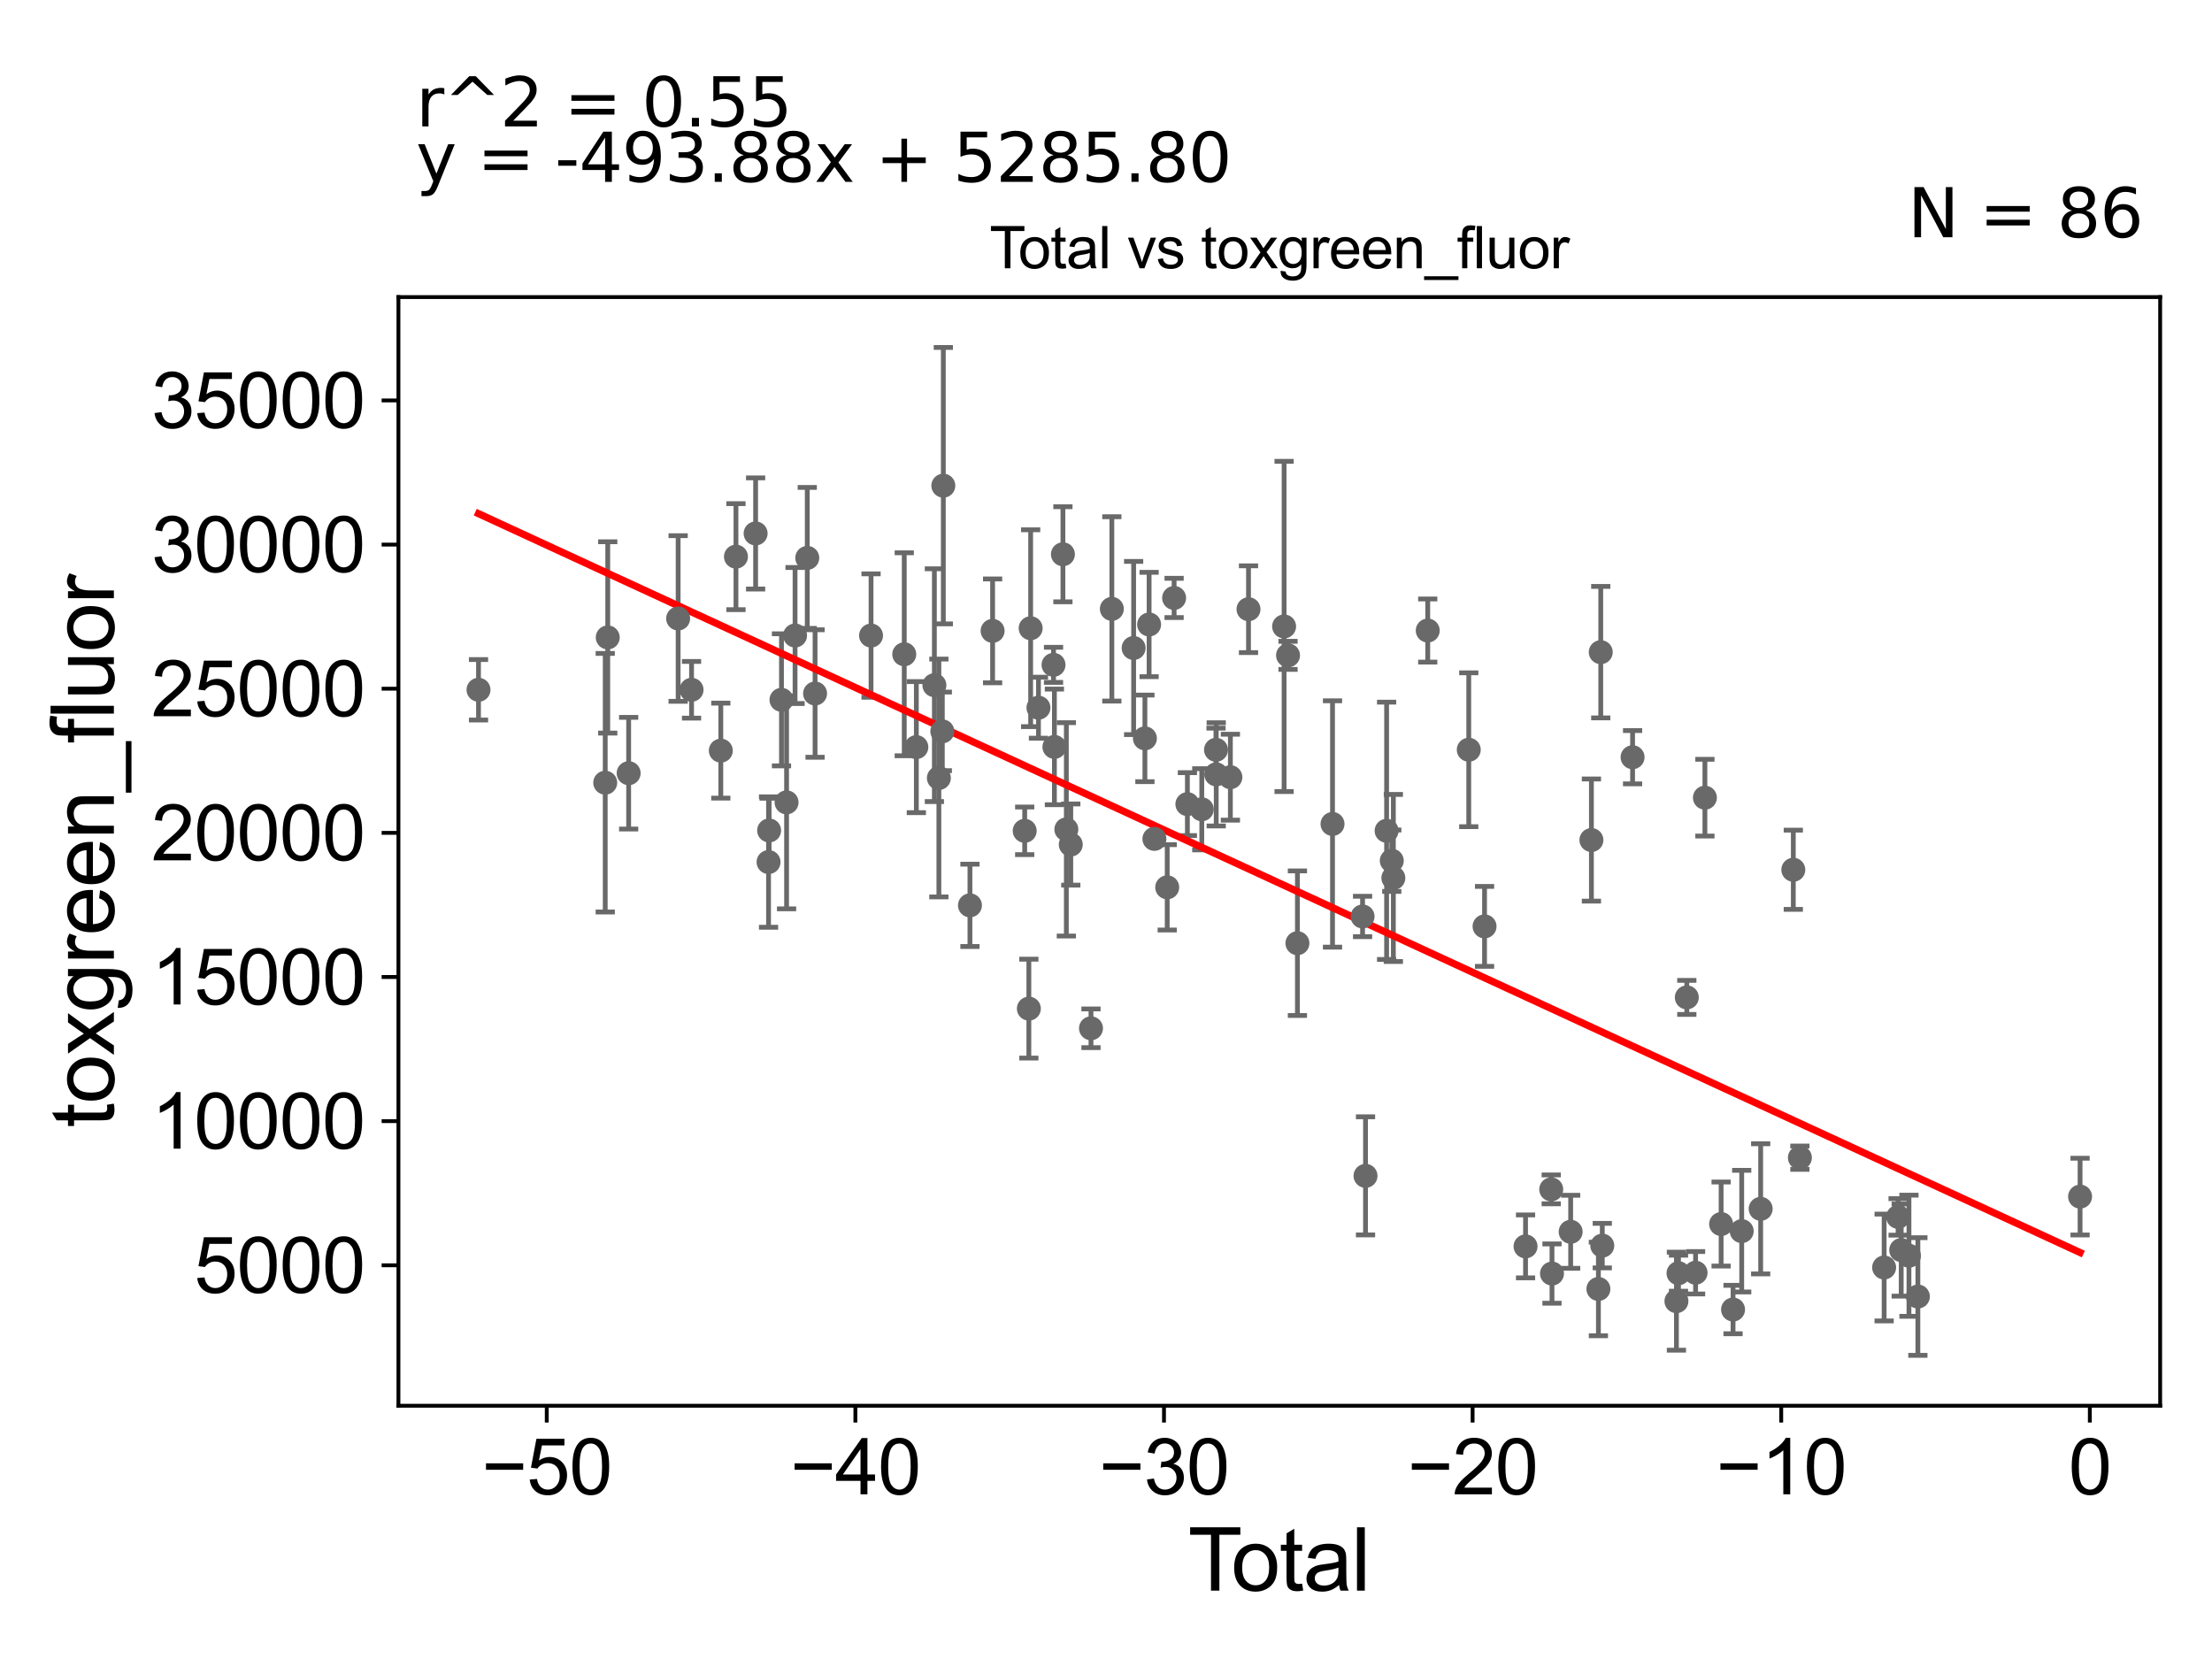 <?xml version="1.0" encoding="utf-8" standalone="no"?>
<!DOCTYPE svg PUBLIC "-//W3C//DTD SVG 1.1//EN"
  "http://www.w3.org/Graphics/SVG/1.1/DTD/svg11.dtd">
<svg xmlns:xlink="http://www.w3.org/1999/xlink" width="460.8pt" height="345.6pt" viewBox="0 0 460.8 345.6" xmlns="http://www.w3.org/2000/svg" version="1.1">
 <defs>
  <style type="text/css">*{stroke-linejoin: round; stroke-linecap: butt}</style>
 </defs>
 <g id="figure_1">
  <g id="patch_1">
   <path d="M 0 345.6 
L 460.8 345.6 
L 460.8 0 
L 0 0 
z
" style="fill: #ffffff"/>
  </g>
  <g id="axes_1">
   <g id="patch_2">
    <path d="M 83 292.84 
L 450 292.84 
L 450 61.886 
L 83 61.886 
z
" style="fill: #ffffff"/>
   </g>
   <g id="PathCollection_1">
    <defs>
     <path id="m4895c41ce0" d="M 0 1.118 
C 0.297 1.118 0.581 1 0.791 0.791 
C 1 0.581 1.118 0.297 1.118 0 
C 1.118 -0.297 1 -0.581 0.791 -0.791 
C 0.581 -1 0.297 -1.118 0 -1.118 
C -0.297 -1.118 -0.581 -1 -0.791 -0.791 
C -1 -0.581 -1.118 -0.297 -1.118 0 
C -1.118 0.297 -1 0.581 -0.791 0.791 
C -0.581 1 -0.297 1.118 0 1.118 
z
" style="stroke: #696969"/>
    </defs>
    <g clip-path="url(#pc7b5f90c5b)">
     <use xlink:href="#m4895c41ce0" x="99.682" y="143.694" style="fill: #696969; stroke: #696969"/>
     <use xlink:href="#m4895c41ce0" x="323.147" y="247.767" style="fill: #696969; stroke: #696969"/>
     <use xlink:href="#m4895c41ce0" x="317.799" y="259.646" style="fill: #696969; stroke: #696969"/>
     <use xlink:href="#m4895c41ce0" x="309.259" y="192.982" style="fill: #696969; stroke: #696969"/>
     <use xlink:href="#m4895c41ce0" x="305.97" y="156.186" style="fill: #696969; stroke: #696969"/>
     <use xlink:href="#m4895c41ce0" x="297.424" y="131.353" style="fill: #696969; stroke: #696969"/>
     <use xlink:href="#m4895c41ce0" x="290.262" y="182.897" style="fill: #696969; stroke: #696969"/>
     <use xlink:href="#m4895c41ce0" x="289.932" y="179.305" style="fill: #696969; stroke: #696969"/>
     <use xlink:href="#m4895c41ce0" x="288.855" y="173.069" style="fill: #696969; stroke: #696969"/>
     <use xlink:href="#m4895c41ce0" x="284.463" y="244.953" style="fill: #696969; stroke: #696969"/>
     <use xlink:href="#m4895c41ce0" x="283.848" y="190.915" style="fill: #696969; stroke: #696969"/>
     <use xlink:href="#m4895c41ce0" x="277.588" y="171.647" style="fill: #696969; stroke: #696969"/>
     <use xlink:href="#m4895c41ce0" x="270.277" y="196.486" style="fill: #696969; stroke: #696969"/>
     <use xlink:href="#m4895c41ce0" x="268.321" y="136.523" style="fill: #696969; stroke: #696969"/>
     <use xlink:href="#m4895c41ce0" x="267.501" y="130.5" style="fill: #696969; stroke: #696969"/>
     <use xlink:href="#m4895c41ce0" x="260.087" y="126.912" style="fill: #696969; stroke: #696969"/>
     <use xlink:href="#m4895c41ce0" x="256.313" y="161.904" style="fill: #696969; stroke: #696969"/>
     <use xlink:href="#m4895c41ce0" x="253.361" y="161.314" style="fill: #696969; stroke: #696969"/>
     <use xlink:href="#m4895c41ce0" x="323.307" y="265.307" style="fill: #696969; stroke: #696969"/>
     <use xlink:href="#m4895c41ce0" x="327.198" y="256.603" style="fill: #696969; stroke: #696969"/>
     <use xlink:href="#m4895c41ce0" x="331.521" y="174.995" style="fill: #696969; stroke: #696969"/>
     <use xlink:href="#m4895c41ce0" x="332.977" y="268.518" style="fill: #696969; stroke: #696969"/>
     <use xlink:href="#m4895c41ce0" x="397.671" y="261.592" style="fill: #696969; stroke: #696969"/>
     <use xlink:href="#m4895c41ce0" x="396.057" y="260.413" style="fill: #696969; stroke: #696969"/>
     <use xlink:href="#m4895c41ce0" x="395.411" y="253.504" style="fill: #696969; stroke: #696969"/>
     <use xlink:href="#m4895c41ce0" x="392.499" y="264.041" style="fill: #696969; stroke: #696969"/>
     <use xlink:href="#m4895c41ce0" x="374.95" y="241.168" style="fill: #696969; stroke: #696969"/>
     <use xlink:href="#m4895c41ce0" x="373.58" y="181.185" style="fill: #696969; stroke: #696969"/>
     <use xlink:href="#m4895c41ce0" x="366.78" y="251.82" style="fill: #696969; stroke: #696969"/>
     <use xlink:href="#m4895c41ce0" x="362.83" y="256.465" style="fill: #696969; stroke: #696969"/>
     <use xlink:href="#m4895c41ce0" x="253.318" y="156.197" style="fill: #696969; stroke: #696969"/>
     <use xlink:href="#m4895c41ce0" x="361.026" y="272.799" style="fill: #696969; stroke: #696969"/>
     <use xlink:href="#m4895c41ce0" x="355.164" y="166.17" style="fill: #696969; stroke: #696969"/>
     <use xlink:href="#m4895c41ce0" x="353.221" y="265.135" style="fill: #696969; stroke: #696969"/>
     <use xlink:href="#m4895c41ce0" x="351.393" y="207.777" style="fill: #696969; stroke: #696969"/>
     <use xlink:href="#m4895c41ce0" x="349.662" y="265.234" style="fill: #696969; stroke: #696969"/>
     <use xlink:href="#m4895c41ce0" x="349.232" y="271.057" style="fill: #696969; stroke: #696969"/>
     <use xlink:href="#m4895c41ce0" x="340.096" y="157.742" style="fill: #696969; stroke: #696969"/>
     <use xlink:href="#m4895c41ce0" x="333.785" y="259.488" style="fill: #696969; stroke: #696969"/>
     <use xlink:href="#m4895c41ce0" x="333.467" y="135.858" style="fill: #696969; stroke: #696969"/>
     <use xlink:href="#m4895c41ce0" x="358.541" y="254.988" style="fill: #696969; stroke: #696969"/>
     <use xlink:href="#m4895c41ce0" x="250.354" y="168.59" style="fill: #696969; stroke: #696969"/>
     <use xlink:href="#m4895c41ce0" x="247.355" y="167.514" style="fill: #696969; stroke: #696969"/>
     <use xlink:href="#m4895c41ce0" x="244.59" y="124.563" style="fill: #696969; stroke: #696969"/>
     <use xlink:href="#m4895c41ce0" x="190.891" y="155.64" style="fill: #696969; stroke: #696969"/>
     <use xlink:href="#m4895c41ce0" x="188.372" y="136.298" style="fill: #696969; stroke: #696969"/>
     <use xlink:href="#m4895c41ce0" x="181.454" y="132.396" style="fill: #696969; stroke: #696969"/>
     <use xlink:href="#m4895c41ce0" x="169.794" y="144.471" style="fill: #696969; stroke: #696969"/>
     <use xlink:href="#m4895c41ce0" x="168.168" y="116.219" style="fill: #696969; stroke: #696969"/>
     <use xlink:href="#m4895c41ce0" x="165.625" y="132.39" style="fill: #696969; stroke: #696969"/>
     <use xlink:href="#m4895c41ce0" x="163.857" y="167.15" style="fill: #696969; stroke: #696969"/>
     <use xlink:href="#m4895c41ce0" x="162.797" y="145.786" style="fill: #696969; stroke: #696969"/>
     <use xlink:href="#m4895c41ce0" x="194.649" y="142.735" style="fill: #696969; stroke: #696969"/>
     <use xlink:href="#m4895c41ce0" x="160.222" y="172.998" style="fill: #696969; stroke: #696969"/>
     <use xlink:href="#m4895c41ce0" x="157.409" y="111.126" style="fill: #696969; stroke: #696969"/>
     <use xlink:href="#m4895c41ce0" x="153.314" y="115.96" style="fill: #696969; stroke: #696969"/>
     <use xlink:href="#m4895c41ce0" x="150.159" y="156.37" style="fill: #696969; stroke: #696969"/>
     <use xlink:href="#m4895c41ce0" x="144.063" y="143.695" style="fill: #696969; stroke: #696969"/>
     <use xlink:href="#m4895c41ce0" x="141.269" y="128.845" style="fill: #696969; stroke: #696969"/>
     <use xlink:href="#m4895c41ce0" x="130.961" y="161.069" style="fill: #696969; stroke: #696969"/>
     <use xlink:href="#m4895c41ce0" x="126.605" y="132.787" style="fill: #696969; stroke: #696969"/>
     <use xlink:href="#m4895c41ce0" x="126.081" y="163.05" style="fill: #696969; stroke: #696969"/>
     <use xlink:href="#m4895c41ce0" x="160.103" y="179.58" style="fill: #696969; stroke: #696969"/>
     <use xlink:href="#m4895c41ce0" x="399.53" y="270.09" style="fill: #696969; stroke: #696969"/>
     <use xlink:href="#m4895c41ce0" x="195.586" y="162.071" style="fill: #696969; stroke: #696969"/>
     <use xlink:href="#m4895c41ce0" x="196.512" y="101.175" style="fill: #696969; stroke: #696969"/>
     <use xlink:href="#m4895c41ce0" x="243.151" y="184.846" style="fill: #696969; stroke: #696969"/>
     <use xlink:href="#m4895c41ce0" x="240.482" y="174.752" style="fill: #696969; stroke: #696969"/>
     <use xlink:href="#m4895c41ce0" x="239.381" y="130.092" style="fill: #696969; stroke: #696969"/>
     <use xlink:href="#m4895c41ce0" x="238.505" y="153.814" style="fill: #696969; stroke: #696969"/>
     <use xlink:href="#m4895c41ce0" x="236.157" y="134.99" style="fill: #696969; stroke: #696969"/>
     <use xlink:href="#m4895c41ce0" x="231.618" y="126.842" style="fill: #696969; stroke: #696969"/>
     <use xlink:href="#m4895c41ce0" x="227.273" y="214.212" style="fill: #696969; stroke: #696969"/>
     <use xlink:href="#m4895c41ce0" x="223.062" y="175.931" style="fill: #696969; stroke: #696969"/>
     <use xlink:href="#m4895c41ce0" x="196.303" y="152.357" style="fill: #696969; stroke: #696969"/>
     <use xlink:href="#m4895c41ce0" x="222.139" y="172.771" style="fill: #696969; stroke: #696969"/>
     <use xlink:href="#m4895c41ce0" x="219.653" y="155.596" style="fill: #696969; stroke: #696969"/>
     <use xlink:href="#m4895c41ce0" x="219.468" y="138.496" style="fill: #696969; stroke: #696969"/>
     <use xlink:href="#m4895c41ce0" x="216.331" y="147.428" style="fill: #696969; stroke: #696969"/>
     <use xlink:href="#m4895c41ce0" x="214.704" y="130.869" style="fill: #696969; stroke: #696969"/>
     <use xlink:href="#m4895c41ce0" x="214.33" y="210.115" style="fill: #696969; stroke: #696969"/>
     <use xlink:href="#m4895c41ce0" x="213.463" y="173.078" style="fill: #696969; stroke: #696969"/>
     <use xlink:href="#m4895c41ce0" x="206.777" y="131.421" style="fill: #696969; stroke: #696969"/>
     <use xlink:href="#m4895c41ce0" x="202.058" y="188.601" style="fill: #696969; stroke: #696969"/>
     <use xlink:href="#m4895c41ce0" x="221.426" y="115.464" style="fill: #696969; stroke: #696969"/>
     <use xlink:href="#m4895c41ce0" x="433.318" y="249.274" style="fill: #696969; stroke: #696969"/>
    </g>
   </g>
   <g id="matplotlib.axis_1">
    <g id="xtick_1">
     <g id="line2d_1">
      <defs>
       <path id="m3bb9eec15f" d="M 0 0 
L 0 3.5 
" style="stroke: #000000; stroke-width: 0.8"/>
      </defs>
      <g>
       <use xlink:href="#m3bb9eec15f" x="113.9" y="292.84" style="stroke: #000000; stroke-width: 0.8"/>
      </g>
     </g>
     <g id="text_1">
      <!-- −50 -->
      <g transform="translate(100.33 311.293)scale(0.16 -0.16)">
       <defs>
        <path id="ArialMT-2212" d="M 3381 1997 
L 356 1997 
L 356 2522 
L 3381 2522 
L 3381 1997 
z
" transform="scale(0.016)"/>
        <path id="ArialMT-35" d="M 266 1200 
L 856 1250 
Q 922 819 1161 601 
Q 1400 384 1738 384 
Q 2144 384 2425 690 
Q 2706 997 2706 1503 
Q 2706 1984 2436 2262 
Q 2166 2541 1728 2541 
Q 1456 2541 1237 2417 
Q 1019 2294 894 2097 
L 366 2166 
L 809 4519 
L 3088 4519 
L 3088 3981 
L 1259 3981 
L 1013 2750 
Q 1425 3038 1878 3038 
Q 2478 3038 2890 2622 
Q 3303 2206 3303 1553 
Q 3303 931 2941 478 
Q 2500 -78 1738 -78 
Q 1113 -78 717 272 
Q 322 622 266 1200 
z
" transform="scale(0.016)"/>
        <path id="ArialMT-30" d="M 266 2259 
Q 266 3072 433 3567 
Q 600 4063 929 4331 
Q 1259 4600 1759 4600 
Q 2128 4600 2406 4451 
Q 2684 4303 2865 4023 
Q 3047 3744 3150 3342 
Q 3253 2941 3253 2259 
Q 3253 1453 3087 958 
Q 2922 463 2592 192 
Q 2263 -78 1759 -78 
Q 1097 -78 719 397 
Q 266 969 266 2259 
z
M 844 2259 
Q 844 1131 1108 757 
Q 1372 384 1759 384 
Q 2147 384 2411 759 
Q 2675 1134 2675 2259 
Q 2675 3391 2411 3762 
Q 2147 4134 1753 4134 
Q 1366 4134 1134 3806 
Q 844 3388 844 2259 
z
" transform="scale(0.016)"/>
       </defs>
       <use xlink:href="#ArialMT-2212"/>
       <use xlink:href="#ArialMT-35" x="58.398"/>
       <use xlink:href="#ArialMT-30" x="114.014"/>
      </g>
     </g>
    </g>
    <g id="xtick_2">
     <g id="line2d_2">
      <g>
       <use xlink:href="#m3bb9eec15f" x="178.19" y="292.84" style="stroke: #000000; stroke-width: 0.8"/>
      </g>
     </g>
     <g id="text_2">
      <!-- −40 -->
      <g transform="translate(164.62 311.293)scale(0.16 -0.16)">
       <defs>
        <path id="ArialMT-34" d="M 2069 0 
L 2069 1097 
L 81 1097 
L 81 1613 
L 2172 4581 
L 2631 4581 
L 2631 1613 
L 3250 1613 
L 3250 1097 
L 2631 1097 
L 2631 0 
L 2069 0 
z
M 2069 1613 
L 2069 3678 
L 634 1613 
L 2069 1613 
z
" transform="scale(0.016)"/>
       </defs>
       <use xlink:href="#ArialMT-2212"/>
       <use xlink:href="#ArialMT-34" x="58.398"/>
       <use xlink:href="#ArialMT-30" x="114.014"/>
      </g>
     </g>
    </g>
    <g id="xtick_3">
     <g id="line2d_3">
      <g>
       <use xlink:href="#m3bb9eec15f" x="242.48" y="292.84" style="stroke: #000000; stroke-width: 0.8"/>
      </g>
     </g>
     <g id="text_3">
      <!-- −30 -->
      <g transform="translate(228.91 311.293)scale(0.16 -0.16)">
       <defs>
        <path id="ArialMT-33" d="M 269 1209 
L 831 1284 
Q 928 806 1161 595 
Q 1394 384 1728 384 
Q 2125 384 2398 659 
Q 2672 934 2672 1341 
Q 2672 1728 2419 1979 
Q 2166 2231 1775 2231 
Q 1616 2231 1378 2169 
L 1441 2663 
Q 1497 2656 1531 2656 
Q 1891 2656 2178 2843 
Q 2466 3031 2466 3422 
Q 2466 3731 2256 3934 
Q 2047 4138 1716 4138 
Q 1388 4138 1169 3931 
Q 950 3725 888 3313 
L 325 3413 
Q 428 3978 793 4289 
Q 1159 4600 1703 4600 
Q 2078 4600 2393 4439 
Q 2709 4278 2876 4000 
Q 3044 3722 3044 3409 
Q 3044 3113 2884 2869 
Q 2725 2625 2413 2481 
Q 2819 2388 3044 2092 
Q 3269 1797 3269 1353 
Q 3269 753 2831 336 
Q 2394 -81 1725 -81 
Q 1122 -81 723 278 
Q 325 638 269 1209 
z
" transform="scale(0.016)"/>
       </defs>
       <use xlink:href="#ArialMT-2212"/>
       <use xlink:href="#ArialMT-33" x="58.398"/>
       <use xlink:href="#ArialMT-30" x="114.014"/>
      </g>
     </g>
    </g>
    <g id="xtick_4">
     <g id="line2d_4">
      <g>
       <use xlink:href="#m3bb9eec15f" x="306.77" y="292.84" style="stroke: #000000; stroke-width: 0.8"/>
      </g>
     </g>
     <g id="text_4">
      <!-- −20 -->
      <g transform="translate(293.2 311.293)scale(0.16 -0.16)">
       <defs>
        <path id="ArialMT-32" d="M 3222 541 
L 3222 0 
L 194 0 
Q 188 203 259 391 
Q 375 700 629 1000 
Q 884 1300 1366 1694 
Q 2113 2306 2375 2664 
Q 2638 3022 2638 3341 
Q 2638 3675 2398 3904 
Q 2159 4134 1775 4134 
Q 1369 4134 1125 3890 
Q 881 3647 878 3216 
L 300 3275 
Q 359 3922 746 4261 
Q 1134 4600 1788 4600 
Q 2447 4600 2831 4234 
Q 3216 3869 3216 3328 
Q 3216 3053 3103 2787 
Q 2991 2522 2730 2228 
Q 2469 1934 1863 1422 
Q 1356 997 1212 845 
Q 1069 694 975 541 
L 3222 541 
z
" transform="scale(0.016)"/>
       </defs>
       <use xlink:href="#ArialMT-2212"/>
       <use xlink:href="#ArialMT-32" x="58.398"/>
       <use xlink:href="#ArialMT-30" x="114.014"/>
      </g>
     </g>
    </g>
    <g id="xtick_5">
     <g id="line2d_5">
      <g>
       <use xlink:href="#m3bb9eec15f" x="371.06" y="292.84" style="stroke: #000000; stroke-width: 0.8"/>
      </g>
     </g>
     <g id="text_5">
      <!-- −10 -->
      <g transform="translate(357.49 311.293)scale(0.16 -0.16)">
       <defs>
        <path id="ArialMT-31" d="M 2384 0 
L 1822 0 
L 1822 3584 
Q 1619 3391 1289 3197 
Q 959 3003 697 2906 
L 697 3450 
Q 1169 3672 1522 3987 
Q 1875 4303 2022 4600 
L 2384 4600 
L 2384 0 
z
" transform="scale(0.016)"/>
       </defs>
       <use xlink:href="#ArialMT-2212"/>
       <use xlink:href="#ArialMT-31" x="58.398"/>
       <use xlink:href="#ArialMT-30" x="114.014"/>
      </g>
     </g>
    </g>
    <g id="xtick_6">
     <g id="line2d_6">
      <g>
       <use xlink:href="#m3bb9eec15f" x="435.35" y="292.84" style="stroke: #000000; stroke-width: 0.8"/>
      </g>
     </g>
     <g id="text_6">
      <!-- 0 -->
      <g transform="translate(430.901 311.293)scale(0.16 -0.16)">
       <use xlink:href="#ArialMT-30"/>
      </g>
     </g>
    </g>
    <g id="text_7">
     <!-- Total -->
     <g transform="translate(247.495 331.357)scale(0.18 -0.18)">
      <defs>
       <path id="ArialMT-54" d="M 1659 0 
L 1659 4041 
L 150 4041 
L 150 4581 
L 3781 4581 
L 3781 4041 
L 2266 4041 
L 2266 0 
L 1659 0 
z
" transform="scale(0.016)"/>
       <path id="ArialMT-6f" d="M 213 1659 
Q 213 2581 725 3025 
Q 1153 3394 1769 3394 
Q 2453 3394 2887 2945 
Q 3322 2497 3322 1706 
Q 3322 1066 3130 698 
Q 2938 331 2570 128 
Q 2203 -75 1769 -75 
Q 1072 -75 642 372 
Q 213 819 213 1659 
z
M 791 1659 
Q 791 1022 1069 705 
Q 1347 388 1769 388 
Q 2188 388 2466 706 
Q 2744 1025 2744 1678 
Q 2744 2294 2464 2611 
Q 2184 2928 1769 2928 
Q 1347 2928 1069 2612 
Q 791 2297 791 1659 
z
" transform="scale(0.016)"/>
       <path id="ArialMT-74" d="M 1650 503 
L 1731 6 
Q 1494 -44 1306 -44 
Q 1000 -44 831 53 
Q 663 150 594 308 
Q 525 466 525 972 
L 525 2881 
L 113 2881 
L 113 3319 
L 525 3319 
L 525 4141 
L 1084 4478 
L 1084 3319 
L 1650 3319 
L 1650 2881 
L 1084 2881 
L 1084 941 
Q 1084 700 1114 631 
Q 1144 563 1211 522 
Q 1278 481 1403 481 
Q 1497 481 1650 503 
z
" transform="scale(0.016)"/>
       <path id="ArialMT-61" d="M 2588 409 
Q 2275 144 1986 34 
Q 1697 -75 1366 -75 
Q 819 -75 525 192 
Q 231 459 231 875 
Q 231 1119 342 1320 
Q 453 1522 633 1644 
Q 813 1766 1038 1828 
Q 1203 1872 1538 1913 
Q 2219 1994 2541 2106 
Q 2544 2222 2544 2253 
Q 2544 2597 2384 2738 
Q 2169 2928 1744 2928 
Q 1347 2928 1158 2789 
Q 969 2650 878 2297 
L 328 2372 
Q 403 2725 575 2942 
Q 747 3159 1072 3276 
Q 1397 3394 1825 3394 
Q 2250 3394 2515 3294 
Q 2781 3194 2906 3042 
Q 3031 2891 3081 2659 
Q 3109 2516 3109 2141 
L 3109 1391 
Q 3109 606 3145 398 
Q 3181 191 3288 0 
L 2700 0 
Q 2613 175 2588 409 
z
M 2541 1666 
Q 2234 1541 1622 1453 
Q 1275 1403 1131 1340 
Q 988 1278 909 1158 
Q 831 1038 831 891 
Q 831 666 1001 516 
Q 1172 366 1500 366 
Q 1825 366 2078 508 
Q 2331 650 2450 897 
Q 2541 1088 2541 1459 
L 2541 1666 
z
" transform="scale(0.016)"/>
       <path id="ArialMT-6c" d="M 409 0 
L 409 4581 
L 972 4581 
L 972 0 
L 409 0 
z
" transform="scale(0.016)"/>
      </defs>
      <use xlink:href="#ArialMT-54"/>
      <use xlink:href="#ArialMT-6f" x="49.959"/>
      <use xlink:href="#ArialMT-74" x="105.574"/>
      <use xlink:href="#ArialMT-61" x="133.357"/>
      <use xlink:href="#ArialMT-6c" x="188.973"/>
     </g>
    </g>
   </g>
   <g id="matplotlib.axis_2">
    <g id="ytick_1">
     <g id="line2d_7">
      <defs>
       <path id="mc6adbf8ab2" d="M 0 0 
L -3.5 0 
" style="stroke: #000000; stroke-width: 0.8"/>
      </defs>
      <g>
       <use xlink:href="#mc6adbf8ab2" x="83" y="263.582" style="stroke: #000000; stroke-width: 0.8"/>
      </g>
     </g>
     <g id="text_8">
      <!-- 5000 -->
      <g transform="translate(40.41 269.309)scale(0.16 -0.16)">
       <use xlink:href="#ArialMT-35"/>
       <use xlink:href="#ArialMT-30" x="55.615"/>
       <use xlink:href="#ArialMT-30" x="111.23"/>
       <use xlink:href="#ArialMT-30" x="166.846"/>
      </g>
     </g>
    </g>
    <g id="ytick_2">
     <g id="line2d_8">
      <g>
       <use xlink:href="#mc6adbf8ab2" x="83" y="233.555" style="stroke: #000000; stroke-width: 0.8"/>
      </g>
     </g>
     <g id="text_9">
      <!-- 10000 -->
      <g transform="translate(31.512 239.281)scale(0.16 -0.16)">
       <use xlink:href="#ArialMT-31"/>
       <use xlink:href="#ArialMT-30" x="55.615"/>
       <use xlink:href="#ArialMT-30" x="111.23"/>
       <use xlink:href="#ArialMT-30" x="166.846"/>
       <use xlink:href="#ArialMT-30" x="222.461"/>
      </g>
     </g>
    </g>
    <g id="ytick_3">
     <g id="line2d_9">
      <g>
       <use xlink:href="#mc6adbf8ab2" x="83" y="203.527" style="stroke: #000000; stroke-width: 0.8"/>
      </g>
     </g>
     <g id="text_10">
      <!-- 15000 -->
      <g transform="translate(31.512 209.253)scale(0.16 -0.16)">
       <use xlink:href="#ArialMT-31"/>
       <use xlink:href="#ArialMT-35" x="55.615"/>
       <use xlink:href="#ArialMT-30" x="111.23"/>
       <use xlink:href="#ArialMT-30" x="166.846"/>
       <use xlink:href="#ArialMT-30" x="222.461"/>
      </g>
     </g>
    </g>
    <g id="ytick_4">
     <g id="line2d_10">
      <g>
       <use xlink:href="#mc6adbf8ab2" x="83" y="173.499" style="stroke: #000000; stroke-width: 0.8"/>
      </g>
     </g>
     <g id="text_11">
      <!-- 20000 -->
      <g transform="translate(31.512 179.226)scale(0.16 -0.16)">
       <use xlink:href="#ArialMT-32"/>
       <use xlink:href="#ArialMT-30" x="55.615"/>
       <use xlink:href="#ArialMT-30" x="111.23"/>
       <use xlink:href="#ArialMT-30" x="166.846"/>
       <use xlink:href="#ArialMT-30" x="222.461"/>
      </g>
     </g>
    </g>
    <g id="ytick_5">
     <g id="line2d_11">
      <g>
       <use xlink:href="#mc6adbf8ab2" x="83" y="143.472" style="stroke: #000000; stroke-width: 0.8"/>
      </g>
     </g>
     <g id="text_12">
      <!-- 25000 -->
      <g transform="translate(31.512 149.198)scale(0.16 -0.16)">
       <use xlink:href="#ArialMT-32"/>
       <use xlink:href="#ArialMT-35" x="55.615"/>
       <use xlink:href="#ArialMT-30" x="111.23"/>
       <use xlink:href="#ArialMT-30" x="166.846"/>
       <use xlink:href="#ArialMT-30" x="222.461"/>
      </g>
     </g>
    </g>
    <g id="ytick_6">
     <g id="line2d_12">
      <g>
       <use xlink:href="#mc6adbf8ab2" x="83" y="113.444" style="stroke: #000000; stroke-width: 0.8"/>
      </g>
     </g>
     <g id="text_13">
      <!-- 30000 -->
      <g transform="translate(31.512 119.17)scale(0.16 -0.16)">
       <use xlink:href="#ArialMT-33"/>
       <use xlink:href="#ArialMT-30" x="55.615"/>
       <use xlink:href="#ArialMT-30" x="111.23"/>
       <use xlink:href="#ArialMT-30" x="166.846"/>
       <use xlink:href="#ArialMT-30" x="222.461"/>
      </g>
     </g>
    </g>
    <g id="ytick_7">
     <g id="line2d_13">
      <g>
       <use xlink:href="#mc6adbf8ab2" x="83" y="83.416" style="stroke: #000000; stroke-width: 0.8"/>
      </g>
     </g>
     <g id="text_14">
      <!-- 35000 -->
      <g transform="translate(31.512 89.143)scale(0.16 -0.16)">
       <use xlink:href="#ArialMT-33"/>
       <use xlink:href="#ArialMT-35" x="55.615"/>
       <use xlink:href="#ArialMT-30" x="111.23"/>
       <use xlink:href="#ArialMT-30" x="166.846"/>
       <use xlink:href="#ArialMT-30" x="222.461"/>
      </g>
     </g>
    </g>
    <g id="text_15">
     <!-- toxgreen_fluor -->
     <g transform="translate(23.724 234.895)rotate(-90)scale(0.18 -0.18)">
      <defs>
       <path id="ArialMT-78" d="M 47 0 
L 1259 1725 
L 138 3319 
L 841 3319 
L 1350 2541 
Q 1494 2319 1581 2169 
Q 1719 2375 1834 2534 
L 2394 3319 
L 3066 3319 
L 1919 1756 
L 3153 0 
L 2463 0 
L 1781 1031 
L 1600 1309 
L 728 0 
L 47 0 
z
" transform="scale(0.016)"/>
       <path id="ArialMT-67" d="M 319 -275 
L 866 -356 
Q 900 -609 1056 -725 
Q 1266 -881 1628 -881 
Q 2019 -881 2231 -725 
Q 2444 -569 2519 -288 
Q 2563 -116 2559 434 
Q 2191 0 1641 0 
Q 956 0 581 494 
Q 206 988 206 1678 
Q 206 2153 378 2554 
Q 550 2956 876 3175 
Q 1203 3394 1644 3394 
Q 2231 3394 2613 2919 
L 2613 3319 
L 3131 3319 
L 3131 450 
Q 3131 -325 2973 -648 
Q 2816 -972 2473 -1159 
Q 2131 -1347 1631 -1347 
Q 1038 -1347 672 -1080 
Q 306 -813 319 -275 
z
M 784 1719 
Q 784 1066 1043 766 
Q 1303 466 1694 466 
Q 2081 466 2343 764 
Q 2606 1063 2606 1700 
Q 2606 2309 2336 2618 
Q 2066 2928 1684 2928 
Q 1309 2928 1046 2623 
Q 784 2319 784 1719 
z
" transform="scale(0.016)"/>
       <path id="ArialMT-72" d="M 416 0 
L 416 3319 
L 922 3319 
L 922 2816 
Q 1116 3169 1280 3281 
Q 1444 3394 1641 3394 
Q 1925 3394 2219 3213 
L 2025 2691 
Q 1819 2813 1613 2813 
Q 1428 2813 1281 2702 
Q 1134 2591 1072 2394 
Q 978 2094 978 1738 
L 978 0 
L 416 0 
z
" transform="scale(0.016)"/>
       <path id="ArialMT-65" d="M 2694 1069 
L 3275 997 
Q 3138 488 2766 206 
Q 2394 -75 1816 -75 
Q 1088 -75 661 373 
Q 234 822 234 1631 
Q 234 2469 665 2931 
Q 1097 3394 1784 3394 
Q 2450 3394 2872 2941 
Q 3294 2488 3294 1666 
Q 3294 1616 3291 1516 
L 816 1516 
Q 847 969 1125 678 
Q 1403 388 1819 388 
Q 2128 388 2347 550 
Q 2566 713 2694 1069 
z
M 847 1978 
L 2700 1978 
Q 2663 2397 2488 2606 
Q 2219 2931 1791 2931 
Q 1403 2931 1139 2672 
Q 875 2413 847 1978 
z
" transform="scale(0.016)"/>
       <path id="ArialMT-6e" d="M 422 0 
L 422 3319 
L 928 3319 
L 928 2847 
Q 1294 3394 1984 3394 
Q 2284 3394 2536 3286 
Q 2788 3178 2913 3003 
Q 3038 2828 3088 2588 
Q 3119 2431 3119 2041 
L 3119 0 
L 2556 0 
L 2556 2019 
Q 2556 2363 2490 2533 
Q 2425 2703 2258 2804 
Q 2091 2906 1866 2906 
Q 1506 2906 1245 2678 
Q 984 2450 984 1813 
L 984 0 
L 422 0 
z
" transform="scale(0.016)"/>
       <path id="ArialMT-5f" d="M -97 -1272 
L -97 -866 
L 3631 -866 
L 3631 -1272 
L -97 -1272 
z
" transform="scale(0.016)"/>
       <path id="ArialMT-66" d="M 556 0 
L 556 2881 
L 59 2881 
L 59 3319 
L 556 3319 
L 556 3672 
Q 556 4006 616 4169 
Q 697 4388 901 4523 
Q 1106 4659 1475 4659 
Q 1713 4659 2000 4603 
L 1916 4113 
Q 1741 4144 1584 4144 
Q 1328 4144 1222 4034 
Q 1116 3925 1116 3625 
L 1116 3319 
L 1763 3319 
L 1763 2881 
L 1116 2881 
L 1116 0 
L 556 0 
z
" transform="scale(0.016)"/>
       <path id="ArialMT-75" d="M 2597 0 
L 2597 488 
Q 2209 -75 1544 -75 
Q 1250 -75 995 37 
Q 741 150 617 320 
Q 494 491 444 738 
Q 409 903 409 1263 
L 409 3319 
L 972 3319 
L 972 1478 
Q 972 1038 1006 884 
Q 1059 663 1231 536 
Q 1403 409 1656 409 
Q 1909 409 2131 539 
Q 2353 669 2445 892 
Q 2538 1116 2538 1541 
L 2538 3319 
L 3100 3319 
L 3100 0 
L 2597 0 
z
" transform="scale(0.016)"/>
      </defs>
      <use xlink:href="#ArialMT-74"/>
      <use xlink:href="#ArialMT-6f" x="27.783"/>
      <use xlink:href="#ArialMT-78" x="83.398"/>
      <use xlink:href="#ArialMT-67" x="133.398"/>
      <use xlink:href="#ArialMT-72" x="189.014"/>
      <use xlink:href="#ArialMT-65" x="222.314"/>
      <use xlink:href="#ArialMT-65" x="277.93"/>
      <use xlink:href="#ArialMT-6e" x="333.545"/>
      <use xlink:href="#ArialMT-5f" x="389.16"/>
      <use xlink:href="#ArialMT-66" x="444.775"/>
      <use xlink:href="#ArialMT-6c" x="472.559"/>
      <use xlink:href="#ArialMT-75" x="494.775"/>
      <use xlink:href="#ArialMT-6f" x="550.391"/>
      <use xlink:href="#ArialMT-72" x="606.006"/>
     </g>
    </g>
   </g>
   <g id="LineCollection_1">
    <path d="M 99.682 149.99 
L 99.682 137.398 
" clip-path="url(#pc7b5f90c5b)" style="fill: none; stroke: #696969"/>
    <path d="M 323.147 250.774 
L 323.147 244.759 
" clip-path="url(#pc7b5f90c5b)" style="fill: none; stroke: #696969"/>
    <path d="M 317.799 266.198 
L 317.799 253.094 
" clip-path="url(#pc7b5f90c5b)" style="fill: none; stroke: #696969"/>
    <path d="M 309.259 201.31 
L 309.259 184.655 
" clip-path="url(#pc7b5f90c5b)" style="fill: none; stroke: #696969"/>
    <path d="M 305.97 172.207 
L 305.97 140.165 
" clip-path="url(#pc7b5f90c5b)" style="fill: none; stroke: #696969"/>
    <path d="M 297.424 137.929 
L 297.424 124.776 
" clip-path="url(#pc7b5f90c5b)" style="fill: none; stroke: #696969"/>
    <path d="M 290.262 200.298 
L 290.262 165.496 
" clip-path="url(#pc7b5f90c5b)" style="fill: none; stroke: #696969"/>
    <path d="M 289.932 185.704 
L 289.932 172.905 
" clip-path="url(#pc7b5f90c5b)" style="fill: none; stroke: #696969"/>
    <path d="M 288.855 199.87 
L 288.855 146.268 
" clip-path="url(#pc7b5f90c5b)" style="fill: none; stroke: #696969"/>
    <path d="M 284.463 257.258 
L 284.463 232.648 
" clip-path="url(#pc7b5f90c5b)" style="fill: none; stroke: #696969"/>
    <path d="M 283.848 195.122 
L 283.848 186.708 
" clip-path="url(#pc7b5f90c5b)" style="fill: none; stroke: #696969"/>
    <path d="M 277.588 197.307 
L 277.588 145.986 
" clip-path="url(#pc7b5f90c5b)" style="fill: none; stroke: #696969"/>
    <path d="M 270.277 211.544 
L 270.277 181.428 
" clip-path="url(#pc7b5f90c5b)" style="fill: none; stroke: #696969"/>
    <path d="M 268.321 139.451 
L 268.321 133.594 
" clip-path="url(#pc7b5f90c5b)" style="fill: none; stroke: #696969"/>
    <path d="M 267.501 164.894 
L 267.501 96.105 
" clip-path="url(#pc7b5f90c5b)" style="fill: none; stroke: #696969"/>
    <path d="M 260.087 135.952 
L 260.087 117.872 
" clip-path="url(#pc7b5f90c5b)" style="fill: none; stroke: #696969"/>
    <path d="M 256.313 170.851 
L 256.313 152.958 
" clip-path="url(#pc7b5f90c5b)" style="fill: none; stroke: #696969"/>
    <path d="M 253.361 172.065 
L 253.361 150.563 
" clip-path="url(#pc7b5f90c5b)" style="fill: none; stroke: #696969"/>
    <path d="M 323.307 271.485 
L 323.307 259.128 
" clip-path="url(#pc7b5f90c5b)" style="fill: none; stroke: #696969"/>
    <path d="M 327.198 264.207 
L 327.198 249 
" clip-path="url(#pc7b5f90c5b)" style="fill: none; stroke: #696969"/>
    <path d="M 331.521 187.716 
L 331.521 162.274 
" clip-path="url(#pc7b5f90c5b)" style="fill: none; stroke: #696969"/>
    <path d="M 332.977 278.266 
L 332.977 258.77 
" clip-path="url(#pc7b5f90c5b)" style="fill: none; stroke: #696969"/>
    <path d="M 397.671 274.214 
L 397.671 248.97 
" clip-path="url(#pc7b5f90c5b)" style="fill: none; stroke: #696969"/>
    <path d="M 396.057 270.008 
L 396.057 250.819 
" clip-path="url(#pc7b5f90c5b)" style="fill: none; stroke: #696969"/>
    <path d="M 395.411 257.303 
L 395.411 249.704 
" clip-path="url(#pc7b5f90c5b)" style="fill: none; stroke: #696969"/>
    <path d="M 392.499 275.168 
L 392.499 252.914 
" clip-path="url(#pc7b5f90c5b)" style="fill: none; stroke: #696969"/>
    <path d="M 374.95 243.598 
L 374.95 238.739 
" clip-path="url(#pc7b5f90c5b)" style="fill: none; stroke: #696969"/>
    <path d="M 373.58 189.434 
L 373.58 172.936 
" clip-path="url(#pc7b5f90c5b)" style="fill: none; stroke: #696969"/>
    <path d="M 366.78 265.376 
L 366.78 238.265 
" clip-path="url(#pc7b5f90c5b)" style="fill: none; stroke: #696969"/>
    <path d="M 362.83 269.134 
L 362.83 243.797 
" clip-path="url(#pc7b5f90c5b)" style="fill: none; stroke: #696969"/>
    <path d="M 253.318 160.704 
L 253.318 151.691 
" clip-path="url(#pc7b5f90c5b)" style="fill: none; stroke: #696969"/>
    <path d="M 361.026 277.842 
L 361.026 267.755 
" clip-path="url(#pc7b5f90c5b)" style="fill: none; stroke: #696969"/>
    <path d="M 355.164 174.162 
L 355.164 158.179 
" clip-path="url(#pc7b5f90c5b)" style="fill: none; stroke: #696969"/>
    <path d="M 353.221 269.552 
L 353.221 260.718 
" clip-path="url(#pc7b5f90c5b)" style="fill: none; stroke: #696969"/>
    <path d="M 351.393 211.323 
L 351.393 204.232 
" clip-path="url(#pc7b5f90c5b)" style="fill: none; stroke: #696969"/>
    <path d="M 349.662 268.986 
L 349.662 261.482 
" clip-path="url(#pc7b5f90c5b)" style="fill: none; stroke: #696969"/>
    <path d="M 349.232 281.265 
L 349.232 260.849 
" clip-path="url(#pc7b5f90c5b)" style="fill: none; stroke: #696969"/>
    <path d="M 340.096 163.289 
L 340.096 152.195 
" clip-path="url(#pc7b5f90c5b)" style="fill: none; stroke: #696969"/>
    <path d="M 333.785 264.126 
L 333.785 254.85 
" clip-path="url(#pc7b5f90c5b)" style="fill: none; stroke: #696969"/>
    <path d="M 333.467 149.555 
L 333.467 122.161 
" clip-path="url(#pc7b5f90c5b)" style="fill: none; stroke: #696969"/>
    <path d="M 358.541 263.743 
L 358.541 246.232 
" clip-path="url(#pc7b5f90c5b)" style="fill: none; stroke: #696969"/>
    <path d="M 250.354 177.051 
L 250.354 160.129 
" clip-path="url(#pc7b5f90c5b)" style="fill: none; stroke: #696969"/>
    <path d="M 247.355 174.067 
L 247.355 160.962 
" clip-path="url(#pc7b5f90c5b)" style="fill: none; stroke: #696969"/>
    <path d="M 244.59 128.652 
L 244.59 120.473 
" clip-path="url(#pc7b5f90c5b)" style="fill: none; stroke: #696969"/>
    <path d="M 190.891 169.293 
L 190.891 141.987 
" clip-path="url(#pc7b5f90c5b)" style="fill: none; stroke: #696969"/>
    <path d="M 188.372 157.436 
L 188.372 115.16 
" clip-path="url(#pc7b5f90c5b)" style="fill: none; stroke: #696969"/>
    <path d="M 181.454 145.251 
L 181.454 119.54 
" clip-path="url(#pc7b5f90c5b)" style="fill: none; stroke: #696969"/>
    <path d="M 169.794 157.752 
L 169.794 131.19 
" clip-path="url(#pc7b5f90c5b)" style="fill: none; stroke: #696969"/>
    <path d="M 168.168 130.894 
L 168.168 101.544 
" clip-path="url(#pc7b5f90c5b)" style="fill: none; stroke: #696969"/>
    <path d="M 165.625 146.558 
L 165.625 118.221 
" clip-path="url(#pc7b5f90c5b)" style="fill: none; stroke: #696969"/>
    <path d="M 163.857 189.328 
L 163.857 144.972 
" clip-path="url(#pc7b5f90c5b)" style="fill: none; stroke: #696969"/>
    <path d="M 162.797 159.547 
L 162.797 132.026 
" clip-path="url(#pc7b5f90c5b)" style="fill: none; stroke: #696969"/>
    <path d="M 194.649 166.981 
L 194.649 118.488 
" clip-path="url(#pc7b5f90c5b)" style="fill: none; stroke: #696969"/>
    <path d="M 160.222 179.709 
L 160.222 166.287 
" clip-path="url(#pc7b5f90c5b)" style="fill: none; stroke: #696969"/>
    <path d="M 157.409 122.706 
L 157.409 99.547 
" clip-path="url(#pc7b5f90c5b)" style="fill: none; stroke: #696969"/>
    <path d="M 153.314 127 
L 153.314 104.92 
" clip-path="url(#pc7b5f90c5b)" style="fill: none; stroke: #696969"/>
    <path d="M 150.159 166.266 
L 150.159 146.474 
" clip-path="url(#pc7b5f90c5b)" style="fill: none; stroke: #696969"/>
    <path d="M 144.063 149.599 
L 144.063 137.791 
" clip-path="url(#pc7b5f90c5b)" style="fill: none; stroke: #696969"/>
    <path d="M 141.269 146.1 
L 141.269 111.591 
" clip-path="url(#pc7b5f90c5b)" style="fill: none; stroke: #696969"/>
    <path d="M 130.961 172.699 
L 130.961 149.439 
" clip-path="url(#pc7b5f90c5b)" style="fill: none; stroke: #696969"/>
    <path d="M 126.605 152.716 
L 126.605 112.859 
" clip-path="url(#pc7b5f90c5b)" style="fill: none; stroke: #696969"/>
    <path d="M 126.081 189.983 
L 126.081 136.117 
" clip-path="url(#pc7b5f90c5b)" style="fill: none; stroke: #696969"/>
    <path d="M 160.103 193.168 
L 160.103 165.993 
" clip-path="url(#pc7b5f90c5b)" style="fill: none; stroke: #696969"/>
    <path d="M 399.53 282.342 
L 399.53 257.837 
" clip-path="url(#pc7b5f90c5b)" style="fill: none; stroke: #696969"/>
    <path d="M 195.586 186.846 
L 195.586 137.296 
" clip-path="url(#pc7b5f90c5b)" style="fill: none; stroke: #696969"/>
    <path d="M 196.512 129.967 
L 196.512 72.384 
" clip-path="url(#pc7b5f90c5b)" style="fill: none; stroke: #696969"/>
    <path d="M 243.151 193.735 
L 243.151 175.958 
" clip-path="url(#pc7b5f90c5b)" style="fill: none; stroke: #696969"/>
    <path d="M 240.482 175.162 
L 240.482 174.342 
" clip-path="url(#pc7b5f90c5b)" style="fill: none; stroke: #696969"/>
    <path d="M 239.381 140.961 
L 239.381 119.222 
" clip-path="url(#pc7b5f90c5b)" style="fill: none; stroke: #696969"/>
    <path d="M 238.505 162.832 
L 238.505 144.796 
" clip-path="url(#pc7b5f90c5b)" style="fill: none; stroke: #696969"/>
    <path d="M 236.157 153.029 
L 236.157 116.951 
" clip-path="url(#pc7b5f90c5b)" style="fill: none; stroke: #696969"/>
    <path d="M 231.618 146.043 
L 231.618 107.642 
" clip-path="url(#pc7b5f90c5b)" style="fill: none; stroke: #696969"/>
    <path d="M 227.273 218.24 
L 227.273 210.184 
" clip-path="url(#pc7b5f90c5b)" style="fill: none; stroke: #696969"/>
    <path d="M 223.062 184.386 
L 223.062 167.477 
" clip-path="url(#pc7b5f90c5b)" style="fill: none; stroke: #696969"/>
    <path d="M 196.303 160.544 
L 196.303 144.17 
" clip-path="url(#pc7b5f90c5b)" style="fill: none; stroke: #696969"/>
    <path d="M 222.139 194.993 
L 222.139 150.549 
" clip-path="url(#pc7b5f90c5b)" style="fill: none; stroke: #696969"/>
    <path d="M 219.653 167.642 
L 219.653 143.55 
" clip-path="url(#pc7b5f90c5b)" style="fill: none; stroke: #696969"/>
    <path d="M 219.468 142.15 
L 219.468 134.842 
" clip-path="url(#pc7b5f90c5b)" style="fill: none; stroke: #696969"/>
    <path d="M 216.331 153.786 
L 216.331 141.071 
" clip-path="url(#pc7b5f90c5b)" style="fill: none; stroke: #696969"/>
    <path d="M 214.704 151.37 
L 214.704 110.368 
" clip-path="url(#pc7b5f90c5b)" style="fill: none; stroke: #696969"/>
    <path d="M 214.33 220.415 
L 214.33 199.816 
" clip-path="url(#pc7b5f90c5b)" style="fill: none; stroke: #696969"/>
    <path d="M 213.463 178.035 
L 213.463 168.121 
" clip-path="url(#pc7b5f90c5b)" style="fill: none; stroke: #696969"/>
    <path d="M 206.777 142.237 
L 206.777 120.606 
" clip-path="url(#pc7b5f90c5b)" style="fill: none; stroke: #696969"/>
    <path d="M 202.058 197.175 
L 202.058 180.027 
" clip-path="url(#pc7b5f90c5b)" style="fill: none; stroke: #696969"/>
    <path d="M 221.426 125.367 
L 221.426 105.562 
" clip-path="url(#pc7b5f90c5b)" style="fill: none; stroke: #696969"/>
    <path d="M 433.318 257.267 
L 433.318 241.282 
" clip-path="url(#pc7b5f90c5b)" style="fill: none; stroke: #696969"/>
   </g>
   <g id="line2d_14">
    <defs>
     <path id="m006412b895" d="M 2 0 
L -2 -0 
" style="stroke: #696969"/>
    </defs>
    <g clip-path="url(#pc7b5f90c5b)">
     <use xlink:href="#m006412b895" x="99.682" y="149.99" style="fill: #696969; stroke: #696969"/>
     <use xlink:href="#m006412b895" x="323.147" y="250.774" style="fill: #696969; stroke: #696969"/>
     <use xlink:href="#m006412b895" x="317.799" y="266.198" style="fill: #696969; stroke: #696969"/>
     <use xlink:href="#m006412b895" x="309.259" y="201.31" style="fill: #696969; stroke: #696969"/>
     <use xlink:href="#m006412b895" x="305.97" y="172.207" style="fill: #696969; stroke: #696969"/>
     <use xlink:href="#m006412b895" x="297.424" y="137.929" style="fill: #696969; stroke: #696969"/>
     <use xlink:href="#m006412b895" x="290.262" y="200.298" style="fill: #696969; stroke: #696969"/>
     <use xlink:href="#m006412b895" x="289.932" y="185.704" style="fill: #696969; stroke: #696969"/>
     <use xlink:href="#m006412b895" x="288.855" y="199.87" style="fill: #696969; stroke: #696969"/>
     <use xlink:href="#m006412b895" x="284.463" y="257.258" style="fill: #696969; stroke: #696969"/>
     <use xlink:href="#m006412b895" x="283.848" y="195.122" style="fill: #696969; stroke: #696969"/>
     <use xlink:href="#m006412b895" x="277.588" y="197.307" style="fill: #696969; stroke: #696969"/>
     <use xlink:href="#m006412b895" x="270.277" y="211.544" style="fill: #696969; stroke: #696969"/>
     <use xlink:href="#m006412b895" x="268.321" y="139.451" style="fill: #696969; stroke: #696969"/>
     <use xlink:href="#m006412b895" x="267.501" y="164.894" style="fill: #696969; stroke: #696969"/>
     <use xlink:href="#m006412b895" x="260.087" y="135.952" style="fill: #696969; stroke: #696969"/>
     <use xlink:href="#m006412b895" x="256.313" y="170.851" style="fill: #696969; stroke: #696969"/>
     <use xlink:href="#m006412b895" x="253.361" y="172.065" style="fill: #696969; stroke: #696969"/>
     <use xlink:href="#m006412b895" x="323.307" y="271.485" style="fill: #696969; stroke: #696969"/>
     <use xlink:href="#m006412b895" x="327.198" y="264.207" style="fill: #696969; stroke: #696969"/>
     <use xlink:href="#m006412b895" x="331.521" y="187.716" style="fill: #696969; stroke: #696969"/>
     <use xlink:href="#m006412b895" x="332.977" y="278.266" style="fill: #696969; stroke: #696969"/>
     <use xlink:href="#m006412b895" x="397.671" y="274.214" style="fill: #696969; stroke: #696969"/>
     <use xlink:href="#m006412b895" x="396.057" y="270.008" style="fill: #696969; stroke: #696969"/>
     <use xlink:href="#m006412b895" x="395.411" y="257.303" style="fill: #696969; stroke: #696969"/>
     <use xlink:href="#m006412b895" x="392.499" y="275.168" style="fill: #696969; stroke: #696969"/>
     <use xlink:href="#m006412b895" x="374.95" y="243.598" style="fill: #696969; stroke: #696969"/>
     <use xlink:href="#m006412b895" x="373.58" y="189.434" style="fill: #696969; stroke: #696969"/>
     <use xlink:href="#m006412b895" x="366.78" y="265.376" style="fill: #696969; stroke: #696969"/>
     <use xlink:href="#m006412b895" x="362.83" y="269.134" style="fill: #696969; stroke: #696969"/>
     <use xlink:href="#m006412b895" x="253.318" y="160.704" style="fill: #696969; stroke: #696969"/>
     <use xlink:href="#m006412b895" x="361.026" y="277.842" style="fill: #696969; stroke: #696969"/>
     <use xlink:href="#m006412b895" x="355.164" y="174.162" style="fill: #696969; stroke: #696969"/>
     <use xlink:href="#m006412b895" x="353.221" y="269.552" style="fill: #696969; stroke: #696969"/>
     <use xlink:href="#m006412b895" x="351.393" y="211.323" style="fill: #696969; stroke: #696969"/>
     <use xlink:href="#m006412b895" x="349.662" y="268.986" style="fill: #696969; stroke: #696969"/>
     <use xlink:href="#m006412b895" x="349.232" y="281.265" style="fill: #696969; stroke: #696969"/>
     <use xlink:href="#m006412b895" x="340.096" y="163.289" style="fill: #696969; stroke: #696969"/>
     <use xlink:href="#m006412b895" x="333.785" y="264.126" style="fill: #696969; stroke: #696969"/>
     <use xlink:href="#m006412b895" x="333.467" y="149.555" style="fill: #696969; stroke: #696969"/>
     <use xlink:href="#m006412b895" x="358.541" y="263.743" style="fill: #696969; stroke: #696969"/>
     <use xlink:href="#m006412b895" x="250.354" y="177.051" style="fill: #696969; stroke: #696969"/>
     <use xlink:href="#m006412b895" x="247.355" y="174.067" style="fill: #696969; stroke: #696969"/>
     <use xlink:href="#m006412b895" x="244.59" y="128.652" style="fill: #696969; stroke: #696969"/>
     <use xlink:href="#m006412b895" x="190.891" y="169.293" style="fill: #696969; stroke: #696969"/>
     <use xlink:href="#m006412b895" x="188.372" y="157.436" style="fill: #696969; stroke: #696969"/>
     <use xlink:href="#m006412b895" x="181.454" y="145.251" style="fill: #696969; stroke: #696969"/>
     <use xlink:href="#m006412b895" x="169.794" y="157.752" style="fill: #696969; stroke: #696969"/>
     <use xlink:href="#m006412b895" x="168.168" y="130.894" style="fill: #696969; stroke: #696969"/>
     <use xlink:href="#m006412b895" x="165.625" y="146.558" style="fill: #696969; stroke: #696969"/>
     <use xlink:href="#m006412b895" x="163.857" y="189.328" style="fill: #696969; stroke: #696969"/>
     <use xlink:href="#m006412b895" x="162.797" y="159.547" style="fill: #696969; stroke: #696969"/>
     <use xlink:href="#m006412b895" x="194.649" y="166.981" style="fill: #696969; stroke: #696969"/>
     <use xlink:href="#m006412b895" x="160.222" y="179.709" style="fill: #696969; stroke: #696969"/>
     <use xlink:href="#m006412b895" x="157.409" y="122.706" style="fill: #696969; stroke: #696969"/>
     <use xlink:href="#m006412b895" x="153.314" y="127" style="fill: #696969; stroke: #696969"/>
     <use xlink:href="#m006412b895" x="150.159" y="166.266" style="fill: #696969; stroke: #696969"/>
     <use xlink:href="#m006412b895" x="144.063" y="149.599" style="fill: #696969; stroke: #696969"/>
     <use xlink:href="#m006412b895" x="141.269" y="146.1" style="fill: #696969; stroke: #696969"/>
     <use xlink:href="#m006412b895" x="130.961" y="172.699" style="fill: #696969; stroke: #696969"/>
     <use xlink:href="#m006412b895" x="126.605" y="152.716" style="fill: #696969; stroke: #696969"/>
     <use xlink:href="#m006412b895" x="126.081" y="189.983" style="fill: #696969; stroke: #696969"/>
     <use xlink:href="#m006412b895" x="160.103" y="193.168" style="fill: #696969; stroke: #696969"/>
     <use xlink:href="#m006412b895" x="399.53" y="282.342" style="fill: #696969; stroke: #696969"/>
     <use xlink:href="#m006412b895" x="195.586" y="186.846" style="fill: #696969; stroke: #696969"/>
     <use xlink:href="#m006412b895" x="196.512" y="129.967" style="fill: #696969; stroke: #696969"/>
     <use xlink:href="#m006412b895" x="243.151" y="193.735" style="fill: #696969; stroke: #696969"/>
     <use xlink:href="#m006412b895" x="240.482" y="175.162" style="fill: #696969; stroke: #696969"/>
     <use xlink:href="#m006412b895" x="239.381" y="140.961" style="fill: #696969; stroke: #696969"/>
     <use xlink:href="#m006412b895" x="238.505" y="162.832" style="fill: #696969; stroke: #696969"/>
     <use xlink:href="#m006412b895" x="236.157" y="153.029" style="fill: #696969; stroke: #696969"/>
     <use xlink:href="#m006412b895" x="231.618" y="146.043" style="fill: #696969; stroke: #696969"/>
     <use xlink:href="#m006412b895" x="227.273" y="218.24" style="fill: #696969; stroke: #696969"/>
     <use xlink:href="#m006412b895" x="223.062" y="184.386" style="fill: #696969; stroke: #696969"/>
     <use xlink:href="#m006412b895" x="196.303" y="160.544" style="fill: #696969; stroke: #696969"/>
     <use xlink:href="#m006412b895" x="222.139" y="194.993" style="fill: #696969; stroke: #696969"/>
     <use xlink:href="#m006412b895" x="219.653" y="167.642" style="fill: #696969; stroke: #696969"/>
     <use xlink:href="#m006412b895" x="219.468" y="142.15" style="fill: #696969; stroke: #696969"/>
     <use xlink:href="#m006412b895" x="216.331" y="153.786" style="fill: #696969; stroke: #696969"/>
     <use xlink:href="#m006412b895" x="214.704" y="151.37" style="fill: #696969; stroke: #696969"/>
     <use xlink:href="#m006412b895" x="214.33" y="220.415" style="fill: #696969; stroke: #696969"/>
     <use xlink:href="#m006412b895" x="213.463" y="178.035" style="fill: #696969; stroke: #696969"/>
     <use xlink:href="#m006412b895" x="206.777" y="142.237" style="fill: #696969; stroke: #696969"/>
     <use xlink:href="#m006412b895" x="202.058" y="197.175" style="fill: #696969; stroke: #696969"/>
     <use xlink:href="#m006412b895" x="221.426" y="125.367" style="fill: #696969; stroke: #696969"/>
     <use xlink:href="#m006412b895" x="433.318" y="257.267" style="fill: #696969; stroke: #696969"/>
    </g>
   </g>
   <g id="line2d_15">
    <g clip-path="url(#pc7b5f90c5b)">
     <use xlink:href="#m006412b895" x="99.682" y="137.398" style="fill: #696969; stroke: #696969"/>
     <use xlink:href="#m006412b895" x="323.147" y="244.759" style="fill: #696969; stroke: #696969"/>
     <use xlink:href="#m006412b895" x="317.799" y="253.094" style="fill: #696969; stroke: #696969"/>
     <use xlink:href="#m006412b895" x="309.259" y="184.655" style="fill: #696969; stroke: #696969"/>
     <use xlink:href="#m006412b895" x="305.97" y="140.165" style="fill: #696969; stroke: #696969"/>
     <use xlink:href="#m006412b895" x="297.424" y="124.776" style="fill: #696969; stroke: #696969"/>
     <use xlink:href="#m006412b895" x="290.262" y="165.496" style="fill: #696969; stroke: #696969"/>
     <use xlink:href="#m006412b895" x="289.932" y="172.905" style="fill: #696969; stroke: #696969"/>
     <use xlink:href="#m006412b895" x="288.855" y="146.268" style="fill: #696969; stroke: #696969"/>
     <use xlink:href="#m006412b895" x="284.463" y="232.648" style="fill: #696969; stroke: #696969"/>
     <use xlink:href="#m006412b895" x="283.848" y="186.708" style="fill: #696969; stroke: #696969"/>
     <use xlink:href="#m006412b895" x="277.588" y="145.986" style="fill: #696969; stroke: #696969"/>
     <use xlink:href="#m006412b895" x="270.277" y="181.428" style="fill: #696969; stroke: #696969"/>
     <use xlink:href="#m006412b895" x="268.321" y="133.594" style="fill: #696969; stroke: #696969"/>
     <use xlink:href="#m006412b895" x="267.501" y="96.105" style="fill: #696969; stroke: #696969"/>
     <use xlink:href="#m006412b895" x="260.087" y="117.872" style="fill: #696969; stroke: #696969"/>
     <use xlink:href="#m006412b895" x="256.313" y="152.958" style="fill: #696969; stroke: #696969"/>
     <use xlink:href="#m006412b895" x="253.361" y="150.563" style="fill: #696969; stroke: #696969"/>
     <use xlink:href="#m006412b895" x="323.307" y="259.128" style="fill: #696969; stroke: #696969"/>
     <use xlink:href="#m006412b895" x="327.198" y="249" style="fill: #696969; stroke: #696969"/>
     <use xlink:href="#m006412b895" x="331.521" y="162.274" style="fill: #696969; stroke: #696969"/>
     <use xlink:href="#m006412b895" x="332.977" y="258.77" style="fill: #696969; stroke: #696969"/>
     <use xlink:href="#m006412b895" x="397.671" y="248.97" style="fill: #696969; stroke: #696969"/>
     <use xlink:href="#m006412b895" x="396.057" y="250.819" style="fill: #696969; stroke: #696969"/>
     <use xlink:href="#m006412b895" x="395.411" y="249.704" style="fill: #696969; stroke: #696969"/>
     <use xlink:href="#m006412b895" x="392.499" y="252.914" style="fill: #696969; stroke: #696969"/>
     <use xlink:href="#m006412b895" x="374.95" y="238.739" style="fill: #696969; stroke: #696969"/>
     <use xlink:href="#m006412b895" x="373.58" y="172.936" style="fill: #696969; stroke: #696969"/>
     <use xlink:href="#m006412b895" x="366.78" y="238.265" style="fill: #696969; stroke: #696969"/>
     <use xlink:href="#m006412b895" x="362.83" y="243.797" style="fill: #696969; stroke: #696969"/>
     <use xlink:href="#m006412b895" x="253.318" y="151.691" style="fill: #696969; stroke: #696969"/>
     <use xlink:href="#m006412b895" x="361.026" y="267.755" style="fill: #696969; stroke: #696969"/>
     <use xlink:href="#m006412b895" x="355.164" y="158.179" style="fill: #696969; stroke: #696969"/>
     <use xlink:href="#m006412b895" x="353.221" y="260.718" style="fill: #696969; stroke: #696969"/>
     <use xlink:href="#m006412b895" x="351.393" y="204.232" style="fill: #696969; stroke: #696969"/>
     <use xlink:href="#m006412b895" x="349.662" y="261.482" style="fill: #696969; stroke: #696969"/>
     <use xlink:href="#m006412b895" x="349.232" y="260.849" style="fill: #696969; stroke: #696969"/>
     <use xlink:href="#m006412b895" x="340.096" y="152.195" style="fill: #696969; stroke: #696969"/>
     <use xlink:href="#m006412b895" x="333.785" y="254.85" style="fill: #696969; stroke: #696969"/>
     <use xlink:href="#m006412b895" x="333.467" y="122.161" style="fill: #696969; stroke: #696969"/>
     <use xlink:href="#m006412b895" x="358.541" y="246.232" style="fill: #696969; stroke: #696969"/>
     <use xlink:href="#m006412b895" x="250.354" y="160.129" style="fill: #696969; stroke: #696969"/>
     <use xlink:href="#m006412b895" x="247.355" y="160.962" style="fill: #696969; stroke: #696969"/>
     <use xlink:href="#m006412b895" x="244.59" y="120.473" style="fill: #696969; stroke: #696969"/>
     <use xlink:href="#m006412b895" x="190.891" y="141.987" style="fill: #696969; stroke: #696969"/>
     <use xlink:href="#m006412b895" x="188.372" y="115.16" style="fill: #696969; stroke: #696969"/>
     <use xlink:href="#m006412b895" x="181.454" y="119.54" style="fill: #696969; stroke: #696969"/>
     <use xlink:href="#m006412b895" x="169.794" y="131.19" style="fill: #696969; stroke: #696969"/>
     <use xlink:href="#m006412b895" x="168.168" y="101.544" style="fill: #696969; stroke: #696969"/>
     <use xlink:href="#m006412b895" x="165.625" y="118.221" style="fill: #696969; stroke: #696969"/>
     <use xlink:href="#m006412b895" x="163.857" y="144.972" style="fill: #696969; stroke: #696969"/>
     <use xlink:href="#m006412b895" x="162.797" y="132.026" style="fill: #696969; stroke: #696969"/>
     <use xlink:href="#m006412b895" x="194.649" y="118.488" style="fill: #696969; stroke: #696969"/>
     <use xlink:href="#m006412b895" x="160.222" y="166.287" style="fill: #696969; stroke: #696969"/>
     <use xlink:href="#m006412b895" x="157.409" y="99.547" style="fill: #696969; stroke: #696969"/>
     <use xlink:href="#m006412b895" x="153.314" y="104.92" style="fill: #696969; stroke: #696969"/>
     <use xlink:href="#m006412b895" x="150.159" y="146.474" style="fill: #696969; stroke: #696969"/>
     <use xlink:href="#m006412b895" x="144.063" y="137.791" style="fill: #696969; stroke: #696969"/>
     <use xlink:href="#m006412b895" x="141.269" y="111.591" style="fill: #696969; stroke: #696969"/>
     <use xlink:href="#m006412b895" x="130.961" y="149.439" style="fill: #696969; stroke: #696969"/>
     <use xlink:href="#m006412b895" x="126.605" y="112.859" style="fill: #696969; stroke: #696969"/>
     <use xlink:href="#m006412b895" x="126.081" y="136.117" style="fill: #696969; stroke: #696969"/>
     <use xlink:href="#m006412b895" x="160.103" y="165.993" style="fill: #696969; stroke: #696969"/>
     <use xlink:href="#m006412b895" x="399.53" y="257.837" style="fill: #696969; stroke: #696969"/>
     <use xlink:href="#m006412b895" x="195.586" y="137.296" style="fill: #696969; stroke: #696969"/>
     <use xlink:href="#m006412b895" x="196.512" y="72.384" style="fill: #696969; stroke: #696969"/>
     <use xlink:href="#m006412b895" x="243.151" y="175.958" style="fill: #696969; stroke: #696969"/>
     <use xlink:href="#m006412b895" x="240.482" y="174.342" style="fill: #696969; stroke: #696969"/>
     <use xlink:href="#m006412b895" x="239.381" y="119.222" style="fill: #696969; stroke: #696969"/>
     <use xlink:href="#m006412b895" x="238.505" y="144.796" style="fill: #696969; stroke: #696969"/>
     <use xlink:href="#m006412b895" x="236.157" y="116.951" style="fill: #696969; stroke: #696969"/>
     <use xlink:href="#m006412b895" x="231.618" y="107.642" style="fill: #696969; stroke: #696969"/>
     <use xlink:href="#m006412b895" x="227.273" y="210.184" style="fill: #696969; stroke: #696969"/>
     <use xlink:href="#m006412b895" x="223.062" y="167.477" style="fill: #696969; stroke: #696969"/>
     <use xlink:href="#m006412b895" x="196.303" y="144.17" style="fill: #696969; stroke: #696969"/>
     <use xlink:href="#m006412b895" x="222.139" y="150.549" style="fill: #696969; stroke: #696969"/>
     <use xlink:href="#m006412b895" x="219.653" y="143.55" style="fill: #696969; stroke: #696969"/>
     <use xlink:href="#m006412b895" x="219.468" y="134.842" style="fill: #696969; stroke: #696969"/>
     <use xlink:href="#m006412b895" x="216.331" y="141.071" style="fill: #696969; stroke: #696969"/>
     <use xlink:href="#m006412b895" x="214.704" y="110.368" style="fill: #696969; stroke: #696969"/>
     <use xlink:href="#m006412b895" x="214.33" y="199.816" style="fill: #696969; stroke: #696969"/>
     <use xlink:href="#m006412b895" x="213.463" y="168.121" style="fill: #696969; stroke: #696969"/>
     <use xlink:href="#m006412b895" x="206.777" y="120.606" style="fill: #696969; stroke: #696969"/>
     <use xlink:href="#m006412b895" x="202.058" y="180.027" style="fill: #696969; stroke: #696969"/>
     <use xlink:href="#m006412b895" x="221.426" y="105.562" style="fill: #696969; stroke: #696969"/>
     <use xlink:href="#m006412b895" x="433.318" y="241.282" style="fill: #696969; stroke: #696969"/>
    </g>
   </g>
   <g id="line2d_16">
    <path d="M 99.682 107.005 
L 323.147 210.101 
L 317.799 207.634 
L 309.259 203.694 
L 305.97 202.176 
L 297.424 198.234 
L 290.262 194.93 
L 289.932 194.777 
L 288.855 194.281 
L 284.463 192.254 
L 283.848 191.97 
L 277.588 189.082 
L 270.277 185.709 
L 268.321 184.807 
L 267.501 184.429 
L 260.087 181.008 
L 256.313 179.267 
L 253.361 177.905 
L 323.307 210.175 
L 327.198 211.97 
L 331.521 213.964 
L 332.977 214.636 
L 397.671 244.483 
L 396.057 243.738 
L 395.411 243.44 
L 392.499 242.097 
L 374.95 234.001 
L 373.58 233.368 
L 366.78 230.231 
L 362.83 228.409 
L 253.318 177.886 
L 361.026 227.577 
L 355.164 224.872 
L 353.221 223.976 
L 351.393 223.132 
L 349.662 222.334 
L 349.232 222.135 
L 340.096 217.92 
L 333.785 215.009 
L 333.467 214.862 
L 358.541 226.43 
L 250.354 176.518 
L 247.355 175.134 
L 244.59 173.859 
L 190.891 149.085 
L 188.372 147.923 
L 181.454 144.731 
L 169.794 139.351 
L 168.168 138.601 
L 165.625 137.428 
L 163.857 136.613 
L 162.797 136.123 
L 194.649 150.818 
L 160.222 134.935 
L 157.409 133.638 
L 153.314 131.749 
L 150.159 130.293 
L 144.063 127.481 
L 141.269 126.192 
L 130.961 121.436 
L 126.605 119.426 
L 126.081 119.185 
L 160.103 134.881 
L 399.53 245.341 
L 195.586 151.251 
L 196.512 151.678 
L 243.151 173.195 
L 240.482 171.964 
L 239.381 171.455 
L 238.505 171.052 
L 236.157 169.968 
L 231.618 167.874 
L 227.273 165.87 
L 223.062 163.927 
L 196.303 151.581 
L 222.139 163.501 
L 219.653 162.354 
L 219.468 162.269 
L 216.331 160.821 
L 214.704 160.071 
L 214.33 159.898 
L 213.463 159.498 
L 206.777 156.414 
L 202.058 154.237 
L 221.426 163.172 
L 433.318 260.929 
" clip-path="url(#pc7b5f90c5b)" style="fill: none; stroke: #ff0000; stroke-width: 1.5; stroke-linecap: square"/>
   </g>
   <g id="line2d_17">
    <defs>
     <path id="m7cd46468f7" d="M 0 2 
C 0.53 2 1.039 1.789 1.414 1.414 
C 1.789 1.039 2 0.53 2 0 
C 2 -0.53 1.789 -1.039 1.414 -1.414 
C 1.039 -1.789 0.53 -2 0 -2 
C -0.53 -2 -1.039 -1.789 -1.414 -1.414 
C -1.789 -1.039 -2 -0.53 -2 0 
C -2 0.53 -1.789 1.039 -1.414 1.414 
C -1.039 1.789 -0.53 2 0 2 
z
" style="stroke: #696969"/>
    </defs>
    <g clip-path="url(#pc7b5f90c5b)">
     <use xlink:href="#m7cd46468f7" x="99.682" y="143.694" style="fill: #696969; stroke: #696969"/>
     <use xlink:href="#m7cd46468f7" x="323.147" y="247.767" style="fill: #696969; stroke: #696969"/>
     <use xlink:href="#m7cd46468f7" x="317.799" y="259.646" style="fill: #696969; stroke: #696969"/>
     <use xlink:href="#m7cd46468f7" x="309.259" y="192.982" style="fill: #696969; stroke: #696969"/>
     <use xlink:href="#m7cd46468f7" x="305.97" y="156.186" style="fill: #696969; stroke: #696969"/>
     <use xlink:href="#m7cd46468f7" x="297.424" y="131.353" style="fill: #696969; stroke: #696969"/>
     <use xlink:href="#m7cd46468f7" x="290.262" y="182.897" style="fill: #696969; stroke: #696969"/>
     <use xlink:href="#m7cd46468f7" x="289.932" y="179.305" style="fill: #696969; stroke: #696969"/>
     <use xlink:href="#m7cd46468f7" x="288.855" y="173.069" style="fill: #696969; stroke: #696969"/>
     <use xlink:href="#m7cd46468f7" x="284.463" y="244.953" style="fill: #696969; stroke: #696969"/>
     <use xlink:href="#m7cd46468f7" x="283.848" y="190.915" style="fill: #696969; stroke: #696969"/>
     <use xlink:href="#m7cd46468f7" x="277.588" y="171.647" style="fill: #696969; stroke: #696969"/>
     <use xlink:href="#m7cd46468f7" x="270.277" y="196.486" style="fill: #696969; stroke: #696969"/>
     <use xlink:href="#m7cd46468f7" x="268.321" y="136.523" style="fill: #696969; stroke: #696969"/>
     <use xlink:href="#m7cd46468f7" x="267.501" y="130.5" style="fill: #696969; stroke: #696969"/>
     <use xlink:href="#m7cd46468f7" x="260.087" y="126.912" style="fill: #696969; stroke: #696969"/>
     <use xlink:href="#m7cd46468f7" x="256.313" y="161.904" style="fill: #696969; stroke: #696969"/>
     <use xlink:href="#m7cd46468f7" x="253.361" y="161.314" style="fill: #696969; stroke: #696969"/>
     <use xlink:href="#m7cd46468f7" x="323.307" y="265.307" style="fill: #696969; stroke: #696969"/>
     <use xlink:href="#m7cd46468f7" x="327.198" y="256.603" style="fill: #696969; stroke: #696969"/>
     <use xlink:href="#m7cd46468f7" x="331.521" y="174.995" style="fill: #696969; stroke: #696969"/>
     <use xlink:href="#m7cd46468f7" x="332.977" y="268.518" style="fill: #696969; stroke: #696969"/>
     <use xlink:href="#m7cd46468f7" x="397.671" y="261.592" style="fill: #696969; stroke: #696969"/>
     <use xlink:href="#m7cd46468f7" x="396.057" y="260.413" style="fill: #696969; stroke: #696969"/>
     <use xlink:href="#m7cd46468f7" x="395.411" y="253.504" style="fill: #696969; stroke: #696969"/>
     <use xlink:href="#m7cd46468f7" x="392.499" y="264.041" style="fill: #696969; stroke: #696969"/>
     <use xlink:href="#m7cd46468f7" x="374.95" y="241.168" style="fill: #696969; stroke: #696969"/>
     <use xlink:href="#m7cd46468f7" x="373.58" y="181.185" style="fill: #696969; stroke: #696969"/>
     <use xlink:href="#m7cd46468f7" x="366.78" y="251.82" style="fill: #696969; stroke: #696969"/>
     <use xlink:href="#m7cd46468f7" x="362.83" y="256.465" style="fill: #696969; stroke: #696969"/>
     <use xlink:href="#m7cd46468f7" x="253.318" y="156.197" style="fill: #696969; stroke: #696969"/>
     <use xlink:href="#m7cd46468f7" x="361.026" y="272.799" style="fill: #696969; stroke: #696969"/>
     <use xlink:href="#m7cd46468f7" x="355.164" y="166.17" style="fill: #696969; stroke: #696969"/>
     <use xlink:href="#m7cd46468f7" x="353.221" y="265.135" style="fill: #696969; stroke: #696969"/>
     <use xlink:href="#m7cd46468f7" x="351.393" y="207.777" style="fill: #696969; stroke: #696969"/>
     <use xlink:href="#m7cd46468f7" x="349.662" y="265.234" style="fill: #696969; stroke: #696969"/>
     <use xlink:href="#m7cd46468f7" x="349.232" y="271.057" style="fill: #696969; stroke: #696969"/>
     <use xlink:href="#m7cd46468f7" x="340.096" y="157.742" style="fill: #696969; stroke: #696969"/>
     <use xlink:href="#m7cd46468f7" x="333.785" y="259.488" style="fill: #696969; stroke: #696969"/>
     <use xlink:href="#m7cd46468f7" x="333.467" y="135.858" style="fill: #696969; stroke: #696969"/>
     <use xlink:href="#m7cd46468f7" x="358.541" y="254.988" style="fill: #696969; stroke: #696969"/>
     <use xlink:href="#m7cd46468f7" x="250.354" y="168.59" style="fill: #696969; stroke: #696969"/>
     <use xlink:href="#m7cd46468f7" x="247.355" y="167.514" style="fill: #696969; stroke: #696969"/>
     <use xlink:href="#m7cd46468f7" x="244.59" y="124.563" style="fill: #696969; stroke: #696969"/>
     <use xlink:href="#m7cd46468f7" x="190.891" y="155.64" style="fill: #696969; stroke: #696969"/>
     <use xlink:href="#m7cd46468f7" x="188.372" y="136.298" style="fill: #696969; stroke: #696969"/>
     <use xlink:href="#m7cd46468f7" x="181.454" y="132.396" style="fill: #696969; stroke: #696969"/>
     <use xlink:href="#m7cd46468f7" x="169.794" y="144.471" style="fill: #696969; stroke: #696969"/>
     <use xlink:href="#m7cd46468f7" x="168.168" y="116.219" style="fill: #696969; stroke: #696969"/>
     <use xlink:href="#m7cd46468f7" x="165.625" y="132.39" style="fill: #696969; stroke: #696969"/>
     <use xlink:href="#m7cd46468f7" x="163.857" y="167.15" style="fill: #696969; stroke: #696969"/>
     <use xlink:href="#m7cd46468f7" x="162.797" y="145.786" style="fill: #696969; stroke: #696969"/>
     <use xlink:href="#m7cd46468f7" x="194.649" y="142.735" style="fill: #696969; stroke: #696969"/>
     <use xlink:href="#m7cd46468f7" x="160.222" y="172.998" style="fill: #696969; stroke: #696969"/>
     <use xlink:href="#m7cd46468f7" x="157.409" y="111.126" style="fill: #696969; stroke: #696969"/>
     <use xlink:href="#m7cd46468f7" x="153.314" y="115.96" style="fill: #696969; stroke: #696969"/>
     <use xlink:href="#m7cd46468f7" x="150.159" y="156.37" style="fill: #696969; stroke: #696969"/>
     <use xlink:href="#m7cd46468f7" x="144.063" y="143.695" style="fill: #696969; stroke: #696969"/>
     <use xlink:href="#m7cd46468f7" x="141.269" y="128.845" style="fill: #696969; stroke: #696969"/>
     <use xlink:href="#m7cd46468f7" x="130.961" y="161.069" style="fill: #696969; stroke: #696969"/>
     <use xlink:href="#m7cd46468f7" x="126.605" y="132.787" style="fill: #696969; stroke: #696969"/>
     <use xlink:href="#m7cd46468f7" x="126.081" y="163.05" style="fill: #696969; stroke: #696969"/>
     <use xlink:href="#m7cd46468f7" x="160.103" y="179.58" style="fill: #696969; stroke: #696969"/>
     <use xlink:href="#m7cd46468f7" x="399.53" y="270.09" style="fill: #696969; stroke: #696969"/>
     <use xlink:href="#m7cd46468f7" x="195.586" y="162.071" style="fill: #696969; stroke: #696969"/>
     <use xlink:href="#m7cd46468f7" x="196.512" y="101.175" style="fill: #696969; stroke: #696969"/>
     <use xlink:href="#m7cd46468f7" x="243.151" y="184.846" style="fill: #696969; stroke: #696969"/>
     <use xlink:href="#m7cd46468f7" x="240.482" y="174.752" style="fill: #696969; stroke: #696969"/>
     <use xlink:href="#m7cd46468f7" x="239.381" y="130.092" style="fill: #696969; stroke: #696969"/>
     <use xlink:href="#m7cd46468f7" x="238.505" y="153.814" style="fill: #696969; stroke: #696969"/>
     <use xlink:href="#m7cd46468f7" x="236.157" y="134.99" style="fill: #696969; stroke: #696969"/>
     <use xlink:href="#m7cd46468f7" x="231.618" y="126.842" style="fill: #696969; stroke: #696969"/>
     <use xlink:href="#m7cd46468f7" x="227.273" y="214.212" style="fill: #696969; stroke: #696969"/>
     <use xlink:href="#m7cd46468f7" x="223.062" y="175.931" style="fill: #696969; stroke: #696969"/>
     <use xlink:href="#m7cd46468f7" x="196.303" y="152.357" style="fill: #696969; stroke: #696969"/>
     <use xlink:href="#m7cd46468f7" x="222.139" y="172.771" style="fill: #696969; stroke: #696969"/>
     <use xlink:href="#m7cd46468f7" x="219.653" y="155.596" style="fill: #696969; stroke: #696969"/>
     <use xlink:href="#m7cd46468f7" x="219.468" y="138.496" style="fill: #696969; stroke: #696969"/>
     <use xlink:href="#m7cd46468f7" x="216.331" y="147.428" style="fill: #696969; stroke: #696969"/>
     <use xlink:href="#m7cd46468f7" x="214.704" y="130.869" style="fill: #696969; stroke: #696969"/>
     <use xlink:href="#m7cd46468f7" x="214.33" y="210.115" style="fill: #696969; stroke: #696969"/>
     <use xlink:href="#m7cd46468f7" x="213.463" y="173.078" style="fill: #696969; stroke: #696969"/>
     <use xlink:href="#m7cd46468f7" x="206.777" y="131.421" style="fill: #696969; stroke: #696969"/>
     <use xlink:href="#m7cd46468f7" x="202.058" y="188.601" style="fill: #696969; stroke: #696969"/>
     <use xlink:href="#m7cd46468f7" x="221.426" y="115.464" style="fill: #696969; stroke: #696969"/>
     <use xlink:href="#m7cd46468f7" x="433.318" y="249.274" style="fill: #696969; stroke: #696969"/>
    </g>
   </g>
   <g id="patch_3">
    <path d="M 83 292.84 
L 83 61.886 
" style="fill: none; stroke: #000000; stroke-width: 0.8; stroke-linejoin: miter; stroke-linecap: square"/>
   </g>
   <g id="patch_4">
    <path d="M 450 292.84 
L 450 61.886 
" style="fill: none; stroke: #000000; stroke-width: 0.8; stroke-linejoin: miter; stroke-linecap: square"/>
   </g>
   <g id="patch_5">
    <path d="M 83 292.84 
L 450 292.84 
" style="fill: none; stroke: #000000; stroke-width: 0.8; stroke-linejoin: miter; stroke-linecap: square"/>
   </g>
   <g id="patch_6">
    <path d="M 83 61.886 
L 450 61.886 
" style="fill: none; stroke: #000000; stroke-width: 0.8; stroke-linejoin: miter; stroke-linecap: square"/>
   </g>
   <g id="text_16">
    <!-- N = 86 -->
    <g transform="translate(397.411 49.428)scale(0.14 -0.14)">
     <defs>
      <path id="DejaVuSans-4e" d="M 628 4666 
L 1478 4666 
L 3547 763 
L 3547 4666 
L 4159 4666 
L 4159 0 
L 3309 0 
L 1241 3903 
L 1241 0 
L 628 0 
L 628 4666 
z
" transform="scale(0.016)"/>
      <path id="DejaVuSans-20" transform="scale(0.016)"/>
      <path id="DejaVuSans-3d" d="M 678 2906 
L 4684 2906 
L 4684 2381 
L 678 2381 
L 678 2906 
z
M 678 1631 
L 4684 1631 
L 4684 1100 
L 678 1100 
L 678 1631 
z
" transform="scale(0.016)"/>
      <path id="DejaVuSans-38" d="M 2034 2216 
Q 1584 2216 1326 1975 
Q 1069 1734 1069 1313 
Q 1069 891 1326 650 
Q 1584 409 2034 409 
Q 2484 409 2743 651 
Q 3003 894 3003 1313 
Q 3003 1734 2745 1975 
Q 2488 2216 2034 2216 
z
M 1403 2484 
Q 997 2584 770 2862 
Q 544 3141 544 3541 
Q 544 4100 942 4425 
Q 1341 4750 2034 4750 
Q 2731 4750 3128 4425 
Q 3525 4100 3525 3541 
Q 3525 3141 3298 2862 
Q 3072 2584 2669 2484 
Q 3125 2378 3379 2068 
Q 3634 1759 3634 1313 
Q 3634 634 3220 271 
Q 2806 -91 2034 -91 
Q 1263 -91 848 271 
Q 434 634 434 1313 
Q 434 1759 690 2068 
Q 947 2378 1403 2484 
z
M 1172 3481 
Q 1172 3119 1398 2916 
Q 1625 2713 2034 2713 
Q 2441 2713 2670 2916 
Q 2900 3119 2900 3481 
Q 2900 3844 2670 4047 
Q 2441 4250 2034 4250 
Q 1625 4250 1398 4047 
Q 1172 3844 1172 3481 
z
" transform="scale(0.016)"/>
      <path id="DejaVuSans-36" d="M 2113 2584 
Q 1688 2584 1439 2293 
Q 1191 2003 1191 1497 
Q 1191 994 1439 701 
Q 1688 409 2113 409 
Q 2538 409 2786 701 
Q 3034 994 3034 1497 
Q 3034 2003 2786 2293 
Q 2538 2584 2113 2584 
z
M 3366 4563 
L 3366 3988 
Q 3128 4100 2886 4159 
Q 2644 4219 2406 4219 
Q 1781 4219 1451 3797 
Q 1122 3375 1075 2522 
Q 1259 2794 1537 2939 
Q 1816 3084 2150 3084 
Q 2853 3084 3261 2657 
Q 3669 2231 3669 1497 
Q 3669 778 3244 343 
Q 2819 -91 2113 -91 
Q 1303 -91 875 529 
Q 447 1150 447 2328 
Q 447 3434 972 4092 
Q 1497 4750 2381 4750 
Q 2619 4750 2861 4703 
Q 3103 4656 3366 4563 
z
" transform="scale(0.016)"/>
     </defs>
     <use xlink:href="#DejaVuSans-4e"/>
     <use xlink:href="#DejaVuSans-20" x="74.805"/>
     <use xlink:href="#DejaVuSans-3d" x="106.592"/>
     <use xlink:href="#DejaVuSans-20" x="190.381"/>
     <use xlink:href="#DejaVuSans-38" x="222.168"/>
     <use xlink:href="#DejaVuSans-36" x="285.791"/>
    </g>
   </g>
   <g id="text_17">
    <!-- r^2 = 0.55 -->
    <g transform="translate(86.67 26.333)scale(0.14 -0.14)">
     <defs>
      <path id="DejaVuSans-72" d="M 2631 2963 
Q 2534 3019 2420 3045 
Q 2306 3072 2169 3072 
Q 1681 3072 1420 2755 
Q 1159 2438 1159 1844 
L 1159 0 
L 581 0 
L 581 3500 
L 1159 3500 
L 1159 2956 
Q 1341 3275 1631 3429 
Q 1922 3584 2338 3584 
Q 2397 3584 2469 3576 
Q 2541 3569 2628 3553 
L 2631 2963 
z
" transform="scale(0.016)"/>
      <path id="DejaVuSans-5e" d="M 2988 4666 
L 4684 2925 
L 4056 2925 
L 2681 4159 
L 1306 2925 
L 678 2925 
L 2375 4666 
L 2988 4666 
z
" transform="scale(0.016)"/>
      <path id="DejaVuSans-32" d="M 1228 531 
L 3431 531 
L 3431 0 
L 469 0 
L 469 531 
Q 828 903 1448 1529 
Q 2069 2156 2228 2338 
Q 2531 2678 2651 2914 
Q 2772 3150 2772 3378 
Q 2772 3750 2511 3984 
Q 2250 4219 1831 4219 
Q 1534 4219 1204 4116 
Q 875 4013 500 3803 
L 500 4441 
Q 881 4594 1212 4672 
Q 1544 4750 1819 4750 
Q 2544 4750 2975 4387 
Q 3406 4025 3406 3419 
Q 3406 3131 3298 2873 
Q 3191 2616 2906 2266 
Q 2828 2175 2409 1742 
Q 1991 1309 1228 531 
z
" transform="scale(0.016)"/>
      <path id="DejaVuSans-30" d="M 2034 4250 
Q 1547 4250 1301 3770 
Q 1056 3291 1056 2328 
Q 1056 1369 1301 889 
Q 1547 409 2034 409 
Q 2525 409 2770 889 
Q 3016 1369 3016 2328 
Q 3016 3291 2770 3770 
Q 2525 4250 2034 4250 
z
M 2034 4750 
Q 2819 4750 3233 4129 
Q 3647 3509 3647 2328 
Q 3647 1150 3233 529 
Q 2819 -91 2034 -91 
Q 1250 -91 836 529 
Q 422 1150 422 2328 
Q 422 3509 836 4129 
Q 1250 4750 2034 4750 
z
" transform="scale(0.016)"/>
      <path id="DejaVuSans-2e" d="M 684 794 
L 1344 794 
L 1344 0 
L 684 0 
L 684 794 
z
" transform="scale(0.016)"/>
      <path id="DejaVuSans-35" d="M 691 4666 
L 3169 4666 
L 3169 4134 
L 1269 4134 
L 1269 2991 
Q 1406 3038 1543 3061 
Q 1681 3084 1819 3084 
Q 2600 3084 3056 2656 
Q 3513 2228 3513 1497 
Q 3513 744 3044 326 
Q 2575 -91 1722 -91 
Q 1428 -91 1123 -41 
Q 819 9 494 109 
L 494 744 
Q 775 591 1075 516 
Q 1375 441 1709 441 
Q 2250 441 2565 725 
Q 2881 1009 2881 1497 
Q 2881 1984 2565 2268 
Q 2250 2553 1709 2553 
Q 1456 2553 1204 2497 
Q 953 2441 691 2322 
L 691 4666 
z
" transform="scale(0.016)"/>
     </defs>
     <use xlink:href="#DejaVuSans-72"/>
     <use xlink:href="#DejaVuSans-5e" x="41.113"/>
     <use xlink:href="#DejaVuSans-32" x="124.902"/>
     <use xlink:href="#DejaVuSans-20" x="188.525"/>
     <use xlink:href="#DejaVuSans-3d" x="220.312"/>
     <use xlink:href="#DejaVuSans-20" x="304.102"/>
     <use xlink:href="#DejaVuSans-30" x="335.889"/>
     <use xlink:href="#DejaVuSans-2e" x="399.512"/>
     <use xlink:href="#DejaVuSans-35" x="431.299"/>
     <use xlink:href="#DejaVuSans-35" x="494.922"/>
    </g>
   </g>
   <g id="text_18">
    <!-- y = -493.88x + 5285.80 -->
    <g transform="translate(86.67 37.88)scale(0.14 -0.14)">
     <defs>
      <path id="DejaVuSans-79" d="M 2059 -325 
Q 1816 -950 1584 -1140 
Q 1353 -1331 966 -1331 
L 506 -1331 
L 506 -850 
L 844 -850 
Q 1081 -850 1212 -737 
Q 1344 -625 1503 -206 
L 1606 56 
L 191 3500 
L 800 3500 
L 1894 763 
L 2988 3500 
L 3597 3500 
L 2059 -325 
z
" transform="scale(0.016)"/>
      <path id="DejaVuSans-2d" d="M 313 2009 
L 1997 2009 
L 1997 1497 
L 313 1497 
L 313 2009 
z
" transform="scale(0.016)"/>
      <path id="DejaVuSans-34" d="M 2419 4116 
L 825 1625 
L 2419 1625 
L 2419 4116 
z
M 2253 4666 
L 3047 4666 
L 3047 1625 
L 3713 1625 
L 3713 1100 
L 3047 1100 
L 3047 0 
L 2419 0 
L 2419 1100 
L 313 1100 
L 313 1709 
L 2253 4666 
z
" transform="scale(0.016)"/>
      <path id="DejaVuSans-39" d="M 703 97 
L 703 672 
Q 941 559 1184 500 
Q 1428 441 1663 441 
Q 2288 441 2617 861 
Q 2947 1281 2994 2138 
Q 2813 1869 2534 1725 
Q 2256 1581 1919 1581 
Q 1219 1581 811 2004 
Q 403 2428 403 3163 
Q 403 3881 828 4315 
Q 1253 4750 1959 4750 
Q 2769 4750 3195 4129 
Q 3622 3509 3622 2328 
Q 3622 1225 3098 567 
Q 2575 -91 1691 -91 
Q 1453 -91 1209 -44 
Q 966 3 703 97 
z
M 1959 2075 
Q 2384 2075 2632 2365 
Q 2881 2656 2881 3163 
Q 2881 3666 2632 3958 
Q 2384 4250 1959 4250 
Q 1534 4250 1286 3958 
Q 1038 3666 1038 3163 
Q 1038 2656 1286 2365 
Q 1534 2075 1959 2075 
z
" transform="scale(0.016)"/>
      <path id="DejaVuSans-33" d="M 2597 2516 
Q 3050 2419 3304 2112 
Q 3559 1806 3559 1356 
Q 3559 666 3084 287 
Q 2609 -91 1734 -91 
Q 1441 -91 1130 -33 
Q 819 25 488 141 
L 488 750 
Q 750 597 1062 519 
Q 1375 441 1716 441 
Q 2309 441 2620 675 
Q 2931 909 2931 1356 
Q 2931 1769 2642 2001 
Q 2353 2234 1838 2234 
L 1294 2234 
L 1294 2753 
L 1863 2753 
Q 2328 2753 2575 2939 
Q 2822 3125 2822 3475 
Q 2822 3834 2567 4026 
Q 2313 4219 1838 4219 
Q 1578 4219 1281 4162 
Q 984 4106 628 3988 
L 628 4550 
Q 988 4650 1302 4700 
Q 1616 4750 1894 4750 
Q 2613 4750 3031 4423 
Q 3450 4097 3450 3541 
Q 3450 3153 3228 2886 
Q 3006 2619 2597 2516 
z
" transform="scale(0.016)"/>
      <path id="DejaVuSans-78" d="M 3513 3500 
L 2247 1797 
L 3578 0 
L 2900 0 
L 1881 1375 
L 863 0 
L 184 0 
L 1544 1831 
L 300 3500 
L 978 3500 
L 1906 2253 
L 2834 3500 
L 3513 3500 
z
" transform="scale(0.016)"/>
      <path id="DejaVuSans-2b" d="M 2944 4013 
L 2944 2272 
L 4684 2272 
L 4684 1741 
L 2944 1741 
L 2944 0 
L 2419 0 
L 2419 1741 
L 678 1741 
L 678 2272 
L 2419 2272 
L 2419 4013 
L 2944 4013 
z
" transform="scale(0.016)"/>
     </defs>
     <use xlink:href="#DejaVuSans-79"/>
     <use xlink:href="#DejaVuSans-20" x="59.18"/>
     <use xlink:href="#DejaVuSans-3d" x="90.967"/>
     <use xlink:href="#DejaVuSans-20" x="174.756"/>
     <use xlink:href="#DejaVuSans-2d" x="206.543"/>
     <use xlink:href="#DejaVuSans-34" x="242.627"/>
     <use xlink:href="#DejaVuSans-39" x="306.25"/>
     <use xlink:href="#DejaVuSans-33" x="369.873"/>
     <use xlink:href="#DejaVuSans-2e" x="433.496"/>
     <use xlink:href="#DejaVuSans-38" x="465.283"/>
     <use xlink:href="#DejaVuSans-38" x="528.906"/>
     <use xlink:href="#DejaVuSans-78" x="592.529"/>
     <use xlink:href="#DejaVuSans-20" x="651.709"/>
     <use xlink:href="#DejaVuSans-2b" x="683.496"/>
     <use xlink:href="#DejaVuSans-20" x="767.285"/>
     <use xlink:href="#DejaVuSans-35" x="799.072"/>
     <use xlink:href="#DejaVuSans-32" x="862.695"/>
     <use xlink:href="#DejaVuSans-38" x="926.318"/>
     <use xlink:href="#DejaVuSans-35" x="989.941"/>
     <use xlink:href="#DejaVuSans-2e" x="1053.564"/>
     <use xlink:href="#DejaVuSans-38" x="1085.352"/>
     <use xlink:href="#DejaVuSans-30" x="1148.975"/>
    </g>
   </g>
   <g id="text_19">
    <!-- Total vs toxgreen_fluor -->
    <g transform="translate(206.141 55.886)scale(0.12 -0.12)">
     <defs>
      <path id="ArialMT-20" transform="scale(0.016)"/>
      <path id="ArialMT-76" d="M 1344 0 
L 81 3319 
L 675 3319 
L 1388 1331 
Q 1503 1009 1600 663 
Q 1675 925 1809 1294 
L 2547 3319 
L 3125 3319 
L 1869 0 
L 1344 0 
z
" transform="scale(0.016)"/>
      <path id="ArialMT-73" d="M 197 991 
L 753 1078 
Q 800 744 1014 566 
Q 1228 388 1613 388 
Q 2000 388 2187 545 
Q 2375 703 2375 916 
Q 2375 1106 2209 1216 
Q 2094 1291 1634 1406 
Q 1016 1563 777 1677 
Q 538 1791 414 1992 
Q 291 2194 291 2438 
Q 291 2659 392 2848 
Q 494 3038 669 3163 
Q 800 3259 1026 3326 
Q 1253 3394 1513 3394 
Q 1903 3394 2198 3281 
Q 2494 3169 2634 2976 
Q 2775 2784 2828 2463 
L 2278 2388 
Q 2241 2644 2061 2787 
Q 1881 2931 1553 2931 
Q 1166 2931 1000 2803 
Q 834 2675 834 2503 
Q 834 2394 903 2306 
Q 972 2216 1119 2156 
Q 1203 2125 1616 2013 
Q 2213 1853 2448 1751 
Q 2684 1650 2818 1456 
Q 2953 1263 2953 975 
Q 2953 694 2789 445 
Q 2625 197 2315 61 
Q 2006 -75 1616 -75 
Q 969 -75 630 194 
Q 291 463 197 991 
z
" transform="scale(0.016)"/>
     </defs>
     <use xlink:href="#ArialMT-54"/>
     <use xlink:href="#ArialMT-6f" x="49.959"/>
     <use xlink:href="#ArialMT-74" x="105.574"/>
     <use xlink:href="#ArialMT-61" x="133.357"/>
     <use xlink:href="#ArialMT-6c" x="188.973"/>
     <use xlink:href="#ArialMT-20" x="211.189"/>
     <use xlink:href="#ArialMT-76" x="238.973"/>
     <use xlink:href="#ArialMT-73" x="288.973"/>
     <use xlink:href="#ArialMT-20" x="338.973"/>
     <use xlink:href="#ArialMT-74" x="366.756"/>
     <use xlink:href="#ArialMT-6f" x="394.539"/>
     <use xlink:href="#ArialMT-78" x="450.154"/>
     <use xlink:href="#ArialMT-67" x="500.154"/>
     <use xlink:href="#ArialMT-72" x="555.77"/>
     <use xlink:href="#ArialMT-65" x="589.07"/>
     <use xlink:href="#ArialMT-65" x="644.686"/>
     <use xlink:href="#ArialMT-6e" x="700.301"/>
     <use xlink:href="#ArialMT-5f" x="755.916"/>
     <use xlink:href="#ArialMT-66" x="811.531"/>
     <use xlink:href="#ArialMT-6c" x="839.314"/>
     <use xlink:href="#ArialMT-75" x="861.531"/>
     <use xlink:href="#ArialMT-6f" x="917.146"/>
     <use xlink:href="#ArialMT-72" x="972.762"/>
    </g>
   </g>
  </g>
 </g>
 <defs>
  <clipPath id="pc7b5f90c5b">
   <rect x="83" y="61.886" width="367" height="230.954"/>
  </clipPath>
 </defs>
</svg>
